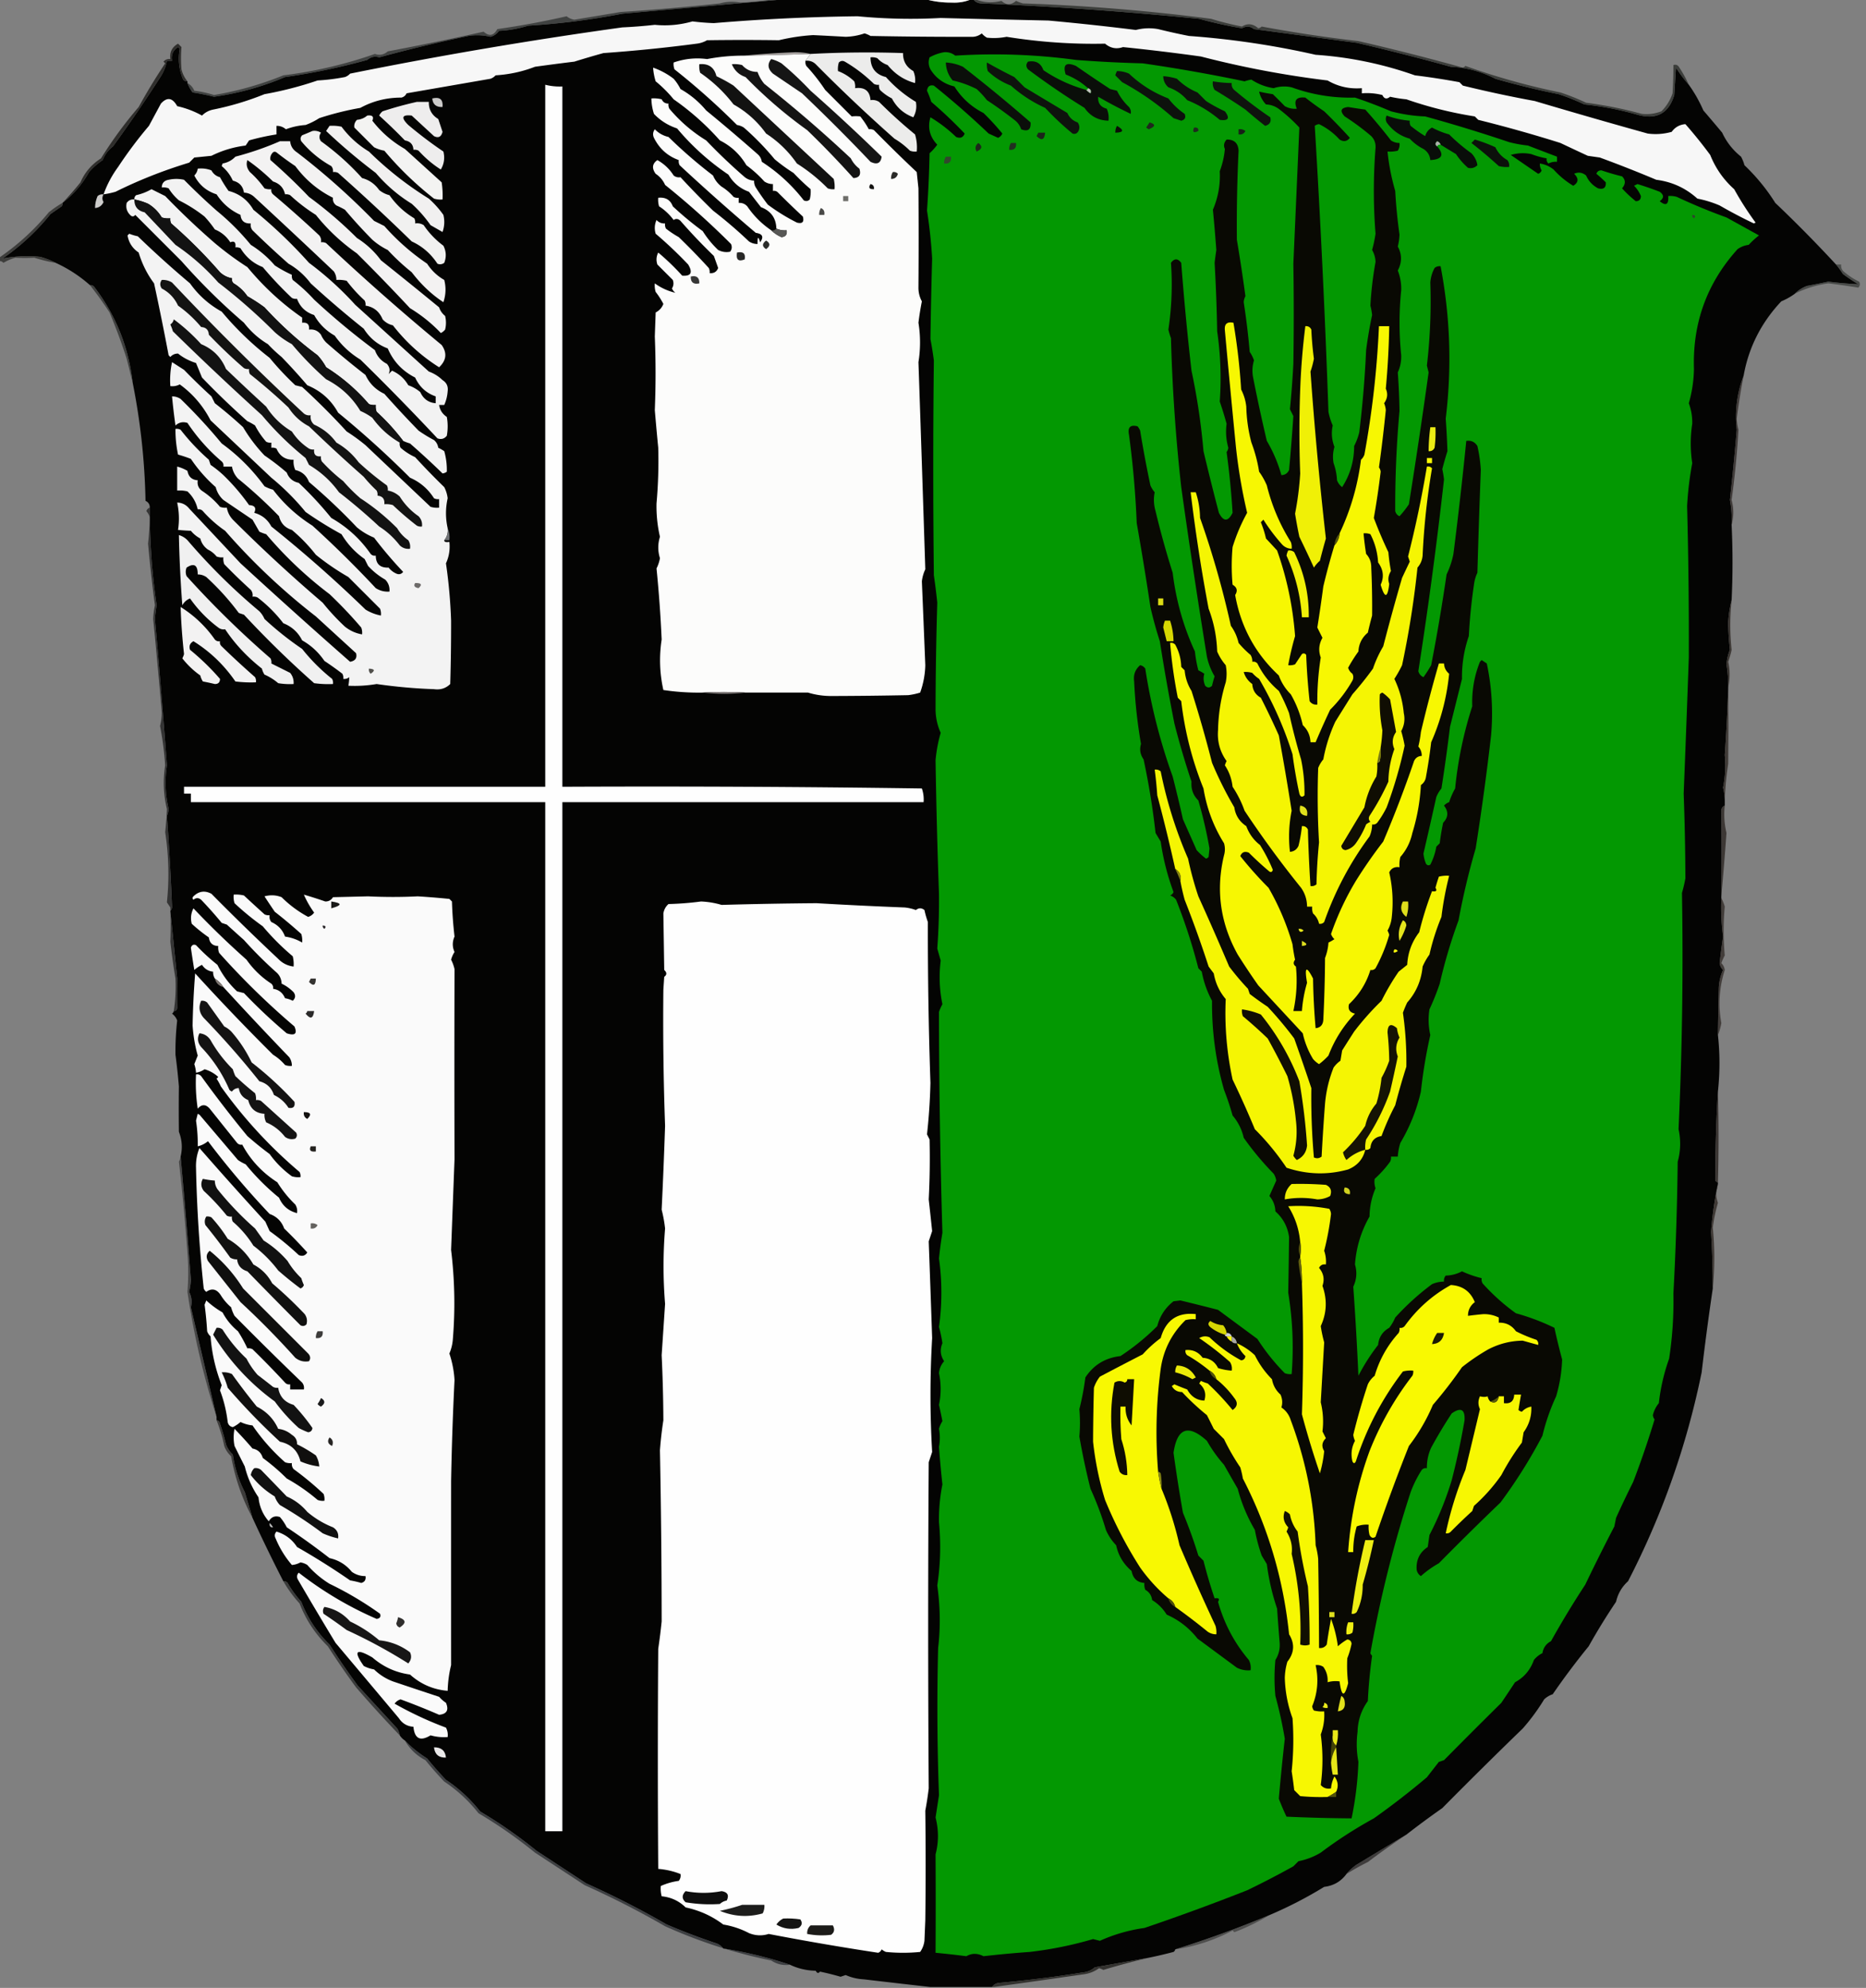 <svg xmlns="http://www.w3.org/2000/svg" width="1090" height="1161" style="shape-rendering:geometricPrecision;text-rendering:geometricPrecision;image-rendering:optimizeQuality;fill-rule:evenodd;clip-rule:evenodd"><rect width="100%" height="100%" fill="#808080" stroke="none"/><path style="opacity:1" fill="#040403" d="M459.5-.5h81c4.932 1.388 10.099 2.055 15.5 2 4.133.214 7.966-.452 11.5-2h1c1.089 1.617 2.756 2.45 5 2.5 42.078 1.748 84.412 4.748 127 9a248.317 248.317 0 0 0 25 5.5c2.52-1.4 4.854-1.233 7 .5 19.972 2.665 39.972 5.331 60 8a1379.742 1379.742 0 0 1 55 14c9.247.445 17.913 2.778 26 7a461.123 461.123 0 0 0 37 9c5.1 1.688 10.1 3.688 15 6a179.077 179.077 0 0 1 31 6c11.074 3.107 18.241-.726 21.5-11.5l1-16a79.846 79.846 0 0 0 7.5 10c3.312 4.613 6.146 9.613 8.5 15 3.724 4.343 7.39 8.676 11 13 2.52 5.465 6.19 10.131 11 14a23.024 23.024 0 0 1 2 5c6.97 6.638 12.97 13.971 18 22a787.794 787.794 0 0 1 35.5 36 55.726 55.726 0 0 1 4 5.5c2.9 2.184 5.9 4.184 9 6a226.95 226.95 0 0 1-17.5-1.5c-4.15.886-8.32 1.72-12.5 2.5-2.74 1.026-5.07 2.526-7 4.5-2.39 1.763-5.05 3.263-8 4.5-11.75 12.497-19.08 26.997-22 43.5-3.88 10.143-5.22 20.643-4 31.5a1472.857 1472.857 0 0 1-4 41 60.18 60.18 0 0 1 1 14.5c.7 14.756.7 29.423 0 44-1.06 4.131-1.73 8.464-2 13 .06 5.245.4 10.579 1 16a31.381 31.381 0 0 0-2 8.5c.76 4.47 1.1 8.97 1 13.5v1c-.42 12.847-1.09 25.681-2 38.5.61 6.315.27 12.648-1 19a31.679 31.679 0 0 1 1 8.5v2c-1.45.634-2.11 1.801-2 3.5.2 16.625.2 33.125 0 49.5v1c-.31 7.587.02 15.087 1 22.5a499.99 499.99 0 0 0-2 15.5 6.89 6.89 0 0 0 2 4 28.387 28.387 0 0 0-2.5 11c-.21 9.088-.37 18.088-.5 27 1.2 10.824 1.2 21.824 0 33a816.04 816.04 0 0 0-1.5 52c.38.556.88.889 1.5 1v1c-1.91 8.959-3.24 18.293-4 28a526.77 526.77 0 0 1 1 33 1610.857 1610.857 0 0 0-6.5 49c-8.742 42.78-23.075 83.447-43 122-3.595 3.262-5.928 7.262-7 12a372.203 372.203 0 0 0-16 26 427.485 427.485 0 0 0-21 28 13.24 13.24 0 0 0-5 3 119.654 119.654 0 0 1-12.5 17 3097.45 3097.45 0 0 0-47 46.5 522.603 522.603 0 0 0-21 15.5c-9.62 5.81-19.287 11.65-29 17.5-2.337 1.63-4.337 3.47-6 5.5-3.206 4.36-7.54 6.86-13 7.5a241.71 241.71 0 0 1-32 16.5 632.81 632.81 0 0 1-55 20c-.111.62-.444 1.12-1 1.5a245.945 245.945 0 0 1-15 3.5c-10.338 1.84-20.671 3.67-31 5.5-1.99 1.75-4.323 2.75-7 3a690.959 690.959 0 0 1-48 6c-2.244.05-3.911.88-5 2.5h-36a9616.928 9616.928 0 0 1-39-4.5c-3.67-.19-7.17-1.02-10.5-2.5-1 .33-2 .67-3 1-3.695-1.08-7.695-2.08-12-3-.914 1.15-1.747.99-2.5-.5-5.369-.12-10.369-1.28-15-3.5-12.501-4.19-25.501-7.36-39-9.5a8.977 8.977 0 0 0-4-3 382.292 382.292 0 0 1-29-11 515.765 515.765 0 0 0-47-24c-9.667-6.33-19.333-12.67-29-19-10.518-8.54-21.518-16.21-33-23a86.007 86.007 0 0 0-20-18.5 202.222 202.222 0 0 1-11-12.5c-4.855-3.04-9.188-6.54-13-10.5a10.118 10.118 0 0 1-3-3 10.117 10.117 0 0 0-1.5-4c-7.667-8.33-15.333-16.667-23-25a452.713 452.713 0 0 1-16.5-24c-7.339-7.162-12.839-15.496-16.5-25a64.783 64.783 0 0 1-8-11c-.671-.752-1.504-1.086-2.5-1a951.672 951.672 0 0 1-18-37c-1.495-4.993-2.995-9.993-4.5-15-3.557-6.881-5.891-14.214-7-22a14.587 14.587 0 0 1-4-6 131.28 131.28 0 0 0-3.5-12c-.247-1.213-.914-1.88-2-2v-2c-4.987-21.256-9.987-42.589-15-64 .791-3.024.458-6.024-1-9 .53-2.302.864-4.635 1-7a4336.245 4336.245 0 0 0-6-72c1.181-4.931.848-9.764-1-14.5-.108-8.808-.108-17.642 0-26.5a382.916 382.916 0 0 0-2-18.5c-.074-6.72.259-13.387 1-20-.601-1.605-1.601-2.938-3-4 .556-.383.889-.883 1-1.5.997.03 1.664-.47 2-1.5a646.105 646.105 0 0 1 0-17.5c-1.317-13.214-2.65-26.381-4-39.5a3.943 3.943 0 0 0 1-2c-.72-17.859-1.72-35.693-3-53.5.546-1.272.88-2.606 1-4-1.969-8.45-2.302-16.95-1-25.5a5830.78 5830.78 0 0 0-7-85.5c.202-2.684.535-5.35 1-8-2.748-18.759-4.081-37.759-4-57 .04-1.859-.794-3.192-2.5-4a389.277 389.277 0 0 0-7.5-69c-2.382-20.831-9.882-39.498-22.5-56-.67-.752-1.504-1.086-2.5-1-6.062-5.358-12.729-9.691-20-13-2.782-1.433-5.782-2.6-9-3.5-7.474-.74-14.807-.406-22 1a131.313 131.313 0 0 0 28-26l6.5-4.5a2.427 2.427 0 0 0 .5-2c6.365-4.872 11.532-10.872 15.5-18a39.788 39.788 0 0 1 8-7c1.23-3.232 3.23-5.899 6-8a838.141 838.141 0 0 0 28-41 25.936 25.936 0 0 0 3.5-9h3c-.61-3.461.556-6.128 3.5-8l1 1c-1.137 6.149-.47 12.149 2 18 .671.752 1.504 1.086 2.5 1v1a24.259 24.259 0 0 0 3 5.5c4.215.628 8.382 1.462 12.5 2.5 14.416-2.032 28.25-5.865 41.5-11.5a383.2 383.2 0 0 0 48-10c2.243-1.836 4.576-2.336 7-1.5a888.045 888.045 0 0 1 52-12.5 32.52 32.52 0 0 1 13 .5c2.056-.548 3.723-1.714 5-3.5a67.528 67.528 0 0 0 17-3 424.495 424.495 0 0 0 55-7c32.146-2.889 64.146-5.722 96-8.5z"/><path style="opacity:1" fill="#fcfcfc" d="M540.5-.5h27c-3.534 1.548-7.367 2.214-11.5 2-5.401.055-10.568-.612-15.5-2z"/><path style="opacity:.808" fill="#2c2e2b" d="M568.5-.5h1c4.944 2.045 10.111 2.378 15.5 1 2.771 2.591 5.604 2.591 8.5 0a28.865 28.865 0 0 0 4 1.5 1146.62 1146.62 0 0 1 110 9 174.503 174.503 0 0 0 18 4.5c3.207-2.025 6.374-1.692 9.5 1a3.942 3.942 0 0 0 2-1 823.353 823.353 0 0 0 56.5 8.5 1361.844 1361.844 0 0 1 61 15.5 3.646 3.646 0 0 0 1.5-1A401.522 401.522 0 0 0 911.5 54c5.1 1.688 10.1 3.688 15 6a234.104 234.104 0 0 1 32.5 6.5c3.78.46 7.613-.04 11.5-1.5a26.597 26.597 0 0 0 6.5-10.5c.356-5.642.522-11.142.5-16.5 1.496-.507 2.663-.007 3.5 1.5a73.639 73.639 0 0 1 5.5 10 79.846 79.846 0 0 1-7.5-10l-1 16c-3.259 10.774-10.426 14.607-21.5 11.5a179.077 179.077 0 0 0-31-6c-4.9-2.312-9.9-4.312-15-6a461.123 461.123 0 0 1-37-9c-8.087-4.222-16.753-6.555-26-7a1379.742 1379.742 0 0 0-55-14c-20.028-2.669-40.028-5.335-60-8-2.146-1.733-4.48-1.9-7-.5a248.317 248.317 0 0 1-25-5.5c-42.588-4.252-84.922-7.252-127-9-2.244-.05-3.911-.883-5-2.5z"/><path style="opacity:1" fill="#f7f7f7" d="M60.5 113.5c2.001-5.664 4.835-10.997 8.5-16a248.587 248.587 0 0 1 18-24l7-13c3.61-3.956 6.776-3.456 9.5 1.5a53.776 53.776 0 0 1 14.5 5.5c1.807-1.82 3.973-2.987 6.5-3.5a167.783 167.783 0 0 0 30-9 211.567 211.567 0 0 0 31-8 119.646 119.646 0 0 0 16-2 7.292 7.292 0 0 0 3-2 2637.485 2637.485 0 0 1 159-27 291.1 291.1 0 0 0 19-1.5c7.405.734 14.738.067 22-2 4.183.521 8.35.855 12.5 1a1165.578 1165.578 0 0 1 84-4 323.525 323.525 0 0 0 48.5 1c20.999.545 41.999 1.045 63 1.5a1571.276 1571.276 0 0 1 51 5.5c4.277-1.105 8.61-1.272 13-.5a386.647 386.647 0 0 0 18 4c25.073 1.826 49.739 5.493 74 11a217.88 217.88 0 0 1 58 12 434.669 434.669 0 0 1 26 4l2 2a725.629 725.629 0 0 0 42 9 3933.274 3933.274 0 0 0 66 19c4.723.624 9.39.29 14-1 1.966-2.714 4.633-4.214 8-4.5a266.5 266.5 0 0 1 14.5 18c3.12 7.777 7.78 14.444 14 20a182.06 182.06 0 0 0 12.5 19.5c-.33.167-.67.333-1 .5-6.81-3.24-13.48-6.74-20-10.5a62.945 62.945 0 0 0-13-4c-6.822-6.166-14.822-9.833-24-11a753.698 753.698 0 0 0-33-13l-7-1a1715.303 1715.303 0 0 1-16-7.5 807.362 807.362 0 0 0-48-13.5l-2-2a230.407 230.407 0 0 1-40-10 74.45 74.45 0 0 1-9.5-1.5c-1.962 1.598-3.462 1.264-4.5-1a36.872 36.872 0 0 0-12-1v-3c-7.209.571-13.875-.929-20-4.5a566.577 566.577 0 0 1-74-14 1263.6 1263.6 0 0 0-45.5-5.5c-3.849 1.332-7.349.665-10.5-2-19.123.408-38.289-.925-57.5-4-3.827.739-7.66.906-11.5.5a10.76 10.76 0 0 1-3-2.5c-1.864 1.493-4.03 2.16-6.5 2-19.451.05-38.951-.116-58.5-.5a16.23 16.23 0 0 0-3.5-1.5 36.95 36.95 0 0 1-11 2c-6.44-.37-12.773-.704-19-1a115.33 115.33 0 0 0-20 3 1427.954 1427.954 0 0 0-42 0 15.324 15.324 0 0 1-6 2 897.062 897.062 0 0 1-54.5 5.5 524.014 524.014 0 0 0-17 5c-7.676.934-15.343 1.934-23 3-7.266 2.822-14.933 4.49-23 5a7.292 7.292 0 0 1-3 2l-49 8.5c-.59 1.299-1.59 2.132-3 2.5-8.628-.014-16.628 1.986-24 6a174.174 174.174 0 0 0-24 6 41.363 41.363 0 0 1-8 4 40.862 40.862 0 0 0-11.5 2.5c-1.567-1.356-3.4-2.023-5.5-2v5a137.032 137.032 0 0 0-16 3.5l-2 3c-7.07.88-13.737 2.88-20 6l-10 1-3 3c-15.005 4.545-29.338 10.212-43 17a52.55 52.55 0 0 1-7 1.5z"/><path style="opacity:1" fill="#ececeb" d="m470.5 35.5 3-4a623.06 623.06 0 0 1 54-.5c-.08 4.69 1.92 8.19 6 10.5a13.115 13.115 0 0 1 1 7c-6.322-1.682-11.655-5.182-16-10.5a14.585 14.585 0 0 1-6-4 8.435 8.435 0 0 0-4-.5c.016 6.21 3.016 10.043 9 11.5A75.515 75.515 0 0 0 535 59.5c.602 3.162.102 6.162-1.5 9-5.605-2.109-9.771-5.775-12.5-11a28.69 28.69 0 0 1-7-5 4.934 4.934 0 0 1-.5-3 4.932 4.932 0 0 1-3-.5c-5.175-5.075-10.842-9.408-17-13-1.284-.684-2.451-.517-3.5.5a12.93 12.93 0 0 0-.5 5c3.504 1.312 6.67 3.312 9.5 6a8.43 8.43 0 0 1 .5 4c5.592-.728 8.592 1.605 9 7 1.788-.285 3.455.048 5 1a283.912 283.912 0 0 0 21 19 25.878 25.878 0 0 1 1 10 8.435 8.435 0 0 1-4-.5 45.583 45.583 0 0 0-9-7 941.596 941.596 0 0 1-46-43.5c-1.673-1.586-3.673-2.253-6-2z"/><path style="opacity:1" fill="#a7a2a0" d="M473.5 31.5c-12.995.485-25.995.818-39 1a517.176 517.176 0 0 1 30-2c3.186.002 6.186.335 9 1z"/><path style="opacity:1" fill="#fcfcfb" d="m473.5 31.5-3 4a4.934 4.934 0 0 0 .5 3 110.872 110.872 0 0 1 11 14L497.5 68a21.405 21.405 0 0 1 5 0c1.967 2.436 3.634 4.936 5 7.5a4.932 4.932 0 0 1 3 .5 864.942 864.942 0 0 0 25 24.5l1 9.5c.145 19.14.145 38.307 0 57.5-.084 3.072.583 5.906 2 8.5a162.356 162.356 0 0 0-2 12.5 72.374 72.374 0 0 1 0 23c1.382 40.312 2.716 80.646 4 121a22.508 22.508 0 0 0-2 7c.684 16.331 1.351 32.665 2 49a50.653 50.653 0 0 1-3 16 38.852 38.852 0 0 1-7 1.5 2687 2687 0 0 1-44.5.5c-4.859.038-9.526-.628-14-2-12.42-.009-24.587-.009-36.5 0-8.515-.469-16.848-.469-25 0a137.87 137.87 0 0 1-23-1.5c-2.185-9.727-2.518-19.561-1-29.5a743.579 743.579 0 0 0-3-41.5 22.2 22.2 0 0 0 2-6c-1.293-4.172-1.293-8.339 0-12.5a78.811 78.811 0 0 1-2-19.5 279.886 279.886 0 0 0 1-32.5 1585.82 1585.82 0 0 1-2-22 524.313 524.313 0 0 0 0-43l.5-14c2.178-1.147 3.678-2.813 4.5-5a45.223 45.223 0 0 0-4.5-7 12.93 12.93 0 0 1-.5-5c3.596 2.63 7.596 4.463 12 5.5a7.248 7.248 0 0 1-2-2.5c.985-1.598 1.151-3.265.5-5l-9-9c-.814-2.402-.647-4.735.5-7a141.553 141.553 0 0 1 14 13.5c5.145.398 6.312-1.769 3.5-6.5a243.5 243.5 0 0 0-19-18c-.818-2.727-.652-5.394.5-8 1.35 1.45 3.016 2.117 5 2a4.934 4.934 0 0 0 .5 3 56.863 56.863 0 0 0 7.5 5 389.069 389.069 0 0 1 17.5 18c.483.948.649 1.948.5 3 2.471.267 4.138-.733 5-3-.83-2.328-1.663-4.662-2.5-7a330.386 330.386 0 0 1-19.5-20.5c-1.354-1.294-2.688-1.46-4-.5a32.337 32.337 0 0 0-8.5-8 12.93 12.93 0 0 1-.5-5c4.268-.44 7.101 1.226 8.5 5a189.104 189.104 0 0 0 17.5 14.5 56.089 56.089 0 0 0 9 11c2.254 1.15 4.587 1.484 7 1 1.054-1.388 1.22-2.888.5-4.5a471.687 471.687 0 0 0-38.5-34.5c-1.184-2.685-3.017-4.852-5.5-6.5-2.346-3.224-2.013-5.89 1-8 3.943 2.214 7.109 5.214 9.5 9 1.189.929 2.522 1.262 4 1a507.794 507.794 0 0 0 19 19.5 268.433 268.433 0 0 1 21 18c1.525 1.009 3.192 1.509 5 1.5-.043-4.393.457-4.726 1.5-1 2.293-3.105 1.46-4.938-2.5-5.5A1286.804 1286.804 0 0 1 397 96.5a4.934 4.934 0 0 1-.5-3c-6.502-2.328-11.335-6.661-14.5-13-.798-1.759-.631-3.425.5-5 2.213 2.274 4.879 3.774 8 4.5a280.706 280.706 0 0 0 26 22.5c1.084 2.588 2.751 4.755 5 6.5a29.964 29.964 0 0 1 7 6 4.934 4.934 0 0 0 3 .5v3c1.984-.117 3.65.55 5 2 3.754 5.551 8.42 10.217 14 14 1.711 1.702 3.711 3.035 6 4 2.415-.219 3.415-1.552 3-4-2.121.175-4.121-.159-6-1-.158-6.131-3.158-10.298-9-12.5l-7-9c-5.195-1.858-9.195-5.192-12-10-11.322-7.64-21.322-16.64-30-27-5.274-1.74-9.774-4.574-13.5-8.5a30.463 30.463 0 0 1-1.5-9 18.437 18.437 0 0 1 6 .5c.808 1.706 2.141 2.54 4 2.5a4.934 4.934 0 0 0 .5 3c6.239 7.395 13.406 13.562 21.5 18.5a329.673 329.673 0 0 0 22 21c1.717 1.559 3.717 2.392 6 2.5a6.846 6.846 0 0 0 1 4 134.972 134.972 0 0 0 7 10 113.23 113.23 0 0 0 17 10.5c3.167.833 4.333-.333 3.5-3.5a534.381 534.381 0 0 1-14.5-14c-.825-.886-1.825-1.219-3-1v-4c-1.808.009-3.475-.491-5-1.5a70.582 70.582 0 0 0-10.5-9.5c-3.76-6.37-8.927-11.204-15.5-14.5a153.67 153.67 0 0 0-27-24A74.357 74.357 0 0 0 383 47.5a34.026 34.026 0 0 1-1.5-8 42.812 42.812 0 0 1 12 6.5 28.834 28.834 0 0 1 4 6c5.73 3.225 10.73 7.391 15 12.5a1057.798 1057.798 0 0 1 30 25.5c1.393 1.171 2.227 2.671 2.5 4.5 9.428 6.093 17.594 13.593 24.5 22.5 1.284.684 2.451.517 3.5-.5.495-1.973.662-3.973.5-6-3.349-2.841-6.683-6.008-10-9.5a102.223 102.223 0 0 1-11-8 157.412 157.412 0 0 0-18-18.5 10.255 10.255 0 0 0-4-1.5A418.835 418.835 0 0 0 394 40.5a8.43 8.43 0 0 1-.5-4c6.362-2.22 12.862-2.886 19.5-2a112.214 112.214 0 0 1 21.5-2c13.005-.182 26.005-.515 39-1z"/><path style="opacity:1" fill="#039802" d="M551.5 30.5c2.436-.183 4.603.484 6.5 2a354.145 354.145 0 0 1 70.5 2.5c12.982 1 25.982 1.666 39 2A947.631 947.631 0 0 1 727 47.5a21.687 21.687 0 0 1 4-1 32.043 32.043 0 0 0 13 5c3.409-1.122 6.909-1.289 10.5-.5 12.018 4.35 24.351 6.35 37 6a272.555 272.555 0 0 1 21 8c6.756 1.782 13.423 2.782 20 3a902.758 902.758 0 0 1 49 15 73.682 73.682 0 0 0 11 2c5.744 2.215 11.41 4.382 17 6.5v3a9.107 9.107 0 0 0-5 1c-.886-.825-1.219-1.825-1-3a48.418 48.418 0 0 1-9-2.5 24.558 24.558 0 0 0-12 .5l16 11c1-.333 1.667-1 2-2a6.845 6.845 0 0 1-1-4c2.962.455 5.629 1.621 8 3.5a50.018 50.018 0 0 0 11.5 9.5c3.136-1.929 3.303-4.263.5-7 2.47-1.139 4.803-.806 7 1 1.472 3.305 3.805 5.805 7 7.5 3.217.824 4.717-.343 4.5-3.5a71.1 71.1 0 0 0-5.5-5c.5-1.381 1.5-2.047 3-2a131.28 131.28 0 0 0 12 3.5c2.163 2.144 2.163 4.477 0 7a67.926 67.926 0 0 0 8 7.5c2 0 3-1 3-3a17.774 17.774 0 0 0-4-6l2-1a195.297 195.297 0 0 1 13 4.5c2.564 1.851 2.564 3.684 0 5.5 3.62 2.995 5.287 1.995 5-3a12.93 12.93 0 0 1 5 .5 346.364 346.364 0 0 0 29 12c6.37 3.516 12.7 7.016 19 10.5a46.53 46.53 0 0 0-6 5.5c-2.39.303-4.56 1.137-6.5 2.5-17.868 19.759-26.368 43.093-25.5 70a77.204 77.204 0 0 1-3 20 32.547 32.547 0 0 1 2 12 75.923 75.923 0 0 0 0 23 193.823 193.823 0 0 0-3 25 2974.232 2974.232 0 0 1 1 88.5c-.939 26.611-1.939 53.111-3 79.5.612 16.596.945 33.096 1 49.5a83.698 83.698 0 0 1-2 8.5c.789 46.005.122 92.005-2 138 1.398 6.38 1.231 12.713-.5 19a1794.26 1794.26 0 0 1-2.5 77 221.447 221.447 0 0 1-2.5 38 113.682 113.682 0 0 0-6 26 17.354 17.354 0 0 0-3.5 7 4.933 4.933 0 0 0 1 2.5 542.18 542.18 0 0 1-12.5 36.5 565.425 565.425 0 0 0-10 21l-1 5a1142.22 1142.22 0 0 0-17 34 540.539 540.539 0 0 0-20 33c-2.828 1.496-4.494 3.829-5 7a14.506 14.506 0 0 0-5 4c-2.047 5.794-5.713 10.128-11 13a2525.073 2525.073 0 0 1-8 12 3738.765 3738.765 0 0 0-33.5 33.5c-1 .33-2 .67-3 1l-7 9a457.537 457.537 0 0 1-31 24 256.514 256.514 0 0 0-31 20 39.614 39.614 0 0 1-13 5l-3 3a516.613 516.613 0 0 1-27 14 1309.926 1309.926 0 0 1-60 22c-9.085 1.27-17.752 3.77-26 7.5-1.333-.33-2.667-.67-4-1a220.477 220.477 0 0 1-37 7.5c-9.044.65-18.044 1.48-27 2.5-3.54-1.81-6.873-1.81-10 0a566.43 566.43 0 0 0-18-2c.105-19.02.105-38.18 0-57.5 1.855-7.06 1.855-14.22 0-21.5l2-13a1384.629 1384.629 0 0 1-.5-86c1.414-11.92 1.247-24.087-.5-36.5 1.845-12.172 2.179-24.505 1-37a103.078 103.078 0 0 1 2-22 570.62 570.62 0 0 1-2-22c.649-3.568.649-7.068 0-10.5a16.252 16.252 0 0 1 2-4.5 324.314 324.314 0 0 0-2-9.5c1.27-6.143 1.27-12.309 0-18.5.222-2.667 1.222-5.001 3-7-2.207-3.327-2.541-6.827-1-10.5a80.116 80.116 0 0 0-2-9.5 145.305 145.305 0 0 0 0-40 231.227 231.227 0 0 1 2-15 4439.134 4439.134 0 0 1-2-129 27.07 27.07 0 0 1 2-4.5 77.287 77.287 0 0 1-1-25.5l-2-7a378.081 378.081 0 0 0 1-32 3780.536 3780.536 0 0 1-2-78 84.696 84.696 0 0 1 3-16c-1.851-4.088-2.851-8.421-3-13 .031-21.001.364-42.001 1-63a355.995 355.995 0 0 0-2-16 5446.321 5446.321 0 0 1 0-125.5 214.17 214.17 0 0 0-2-12.5c.214-15.657.548-31.323 1-47a289.944 289.944 0 0 0-3-28 670.103 670.103 0 0 0 1.5-33.5 31.867 31.867 0 0 0 4.5-5c-4.414-4.573-5.747-9.906-4-16a83.436 83.436 0 0 1 15 11.5c2.425.986 4.091.32 5-2A256.602 256.602 0 0 0 544 59.5a54.25 54.25 0 0 0-2.5-6.5c.321-2.544 1.655-3.544 4-3a501.33 501.33 0 0 1 32 28c1.851.837 3.684 1.67 5.5 2.5 1.158-.498 1.991-1.332 2.5-2.5a143.399 143.399 0 0 0-11-12c-7.092-3.591-12.758-8.758-17-15.5-6.117-1.47-10.784-4.804-14-10-1.147-2.265-1.314-4.598-.5-7 2.714-1.496 5.547-2.497 8.5-3z"/><path style="opacity:.765" fill="#2d302e" d="M452.5-.5h7a36504.194 36504.194 0 0 0-96 8.5 424.495 424.495 0 0 1-55 7 67.528 67.528 0 0 1-17 3c-1.277 1.786-2.944 2.952-5 3.5a32.52 32.52 0 0 0-13-.5 888.045 888.045 0 0 0-52 12.5c-2.424-.836-4.757-.336-7 1.5a383.2 383.2 0 0 1-48 10c-13.25 5.635-27.084 9.468-41.5 11.5a128.662 128.662 0 0 0-12.5-2.5 24.259 24.259 0 0 1-3-5.5c1.839 1.008 3.172 2.508 4 4.5a60.186 60.186 0 0 1 11.5 2.5c13.984-2.36 27.484-6.194 40.5-11.5 18.344-2.267 36.178-6.433 53.5-12.5 2.715.993 5.215.493 7.5-1.5a1686.535 1686.535 0 0 0 56-11.5c3.234 2.895 5.9 2.395 8-1.5A493.987 493.987 0 0 0 331 9.5a9.208 9.208 0 0 0 4.5 2 5156.029 5156.029 0 0 0 27-4.5 1435.529 1435.529 0 0 0 58-5c3.804-1.103 7.804-1.27 12-.5a184.626 184.626 0 0 0 20-2z"/><path style="opacity:1" fill="#151515" d="M450.5 34.5a23.413 23.413 0 0 1 6 2.5 191.138 191.138 0 0 1 17 16A1121.016 1121.016 0 0 1 515 91.5c-.533 3.872-2.7 4.872-6.5 3a1131.148 1131.148 0 0 0-40-40l-17-11.5c-3.025-2.741-3.358-5.575-1-8.5z"/><path style="opacity:1" fill="#0b0f0a" d="M552.5 36.5a27.626 27.626 0 0 1 10 2.5A897.522 897.522 0 0 1 602 71.5c.294 4.203-1.539 5.536-5.5 4-.745-2.247-2.078-4.08-4-5.5a246.826 246.826 0 0 0-16-11.5 55.098 55.098 0 0 0-6-6.5c-4.717-2.345-9.384-4.011-14-5-2.553-3.047-3.886-6.547-4-10.5z"/><path style="opacity:1" fill="#0e130d" d="M576.5 36.5a313.92 313.92 0 0 0 16 8.5l6 6a8472.304 8472.304 0 0 0 25 15c1.198 2.698 3.198 4.531 6 5.5 1.131 1.575 1.298 3.241.5 5-.837 1.507-2.004 2.007-3.5 1.5a169.454 169.454 0 0 1-16-15 79.027 79.027 0 0 1-20-13c-5.09-1.958-9.59-4.792-13.5-8.5a12.93 12.93 0 0 1-.5-5z"/><path style="opacity:1" fill="#0a0e09" d="M634.5 52.5c.672.767 1.505 1.434 2.5 2 .585-1.498.085-2.498-1.5-3-3.785-3.43-8.118-6.096-13-8-1.768-5.75.232-7.417 6-5a891.74 891.74 0 0 0 20 13.5l4 1c1.725 3.567 4.059 6.733 7 9.5.929 1.189 1.262 2.522 1 4a256.985 256.985 0 0 1-19-10c-.314 3.694 1.352 6.027 5 7a13.115 13.115 0 0 1 1 7c-5.975-.15-10.642-2.65-14-7.5a440.382 440.382 0 0 1-33-22.5c-1.247-1.542-1.247-3.042 0-4.5 4.508-.813 7.508.854 9 5 7.672 5.175 16.005 9.009 25 11.5z"/><path style="opacity:1" fill="#141313" d="M427.5 37.5a18.437 18.437 0 0 1 6 .5c2.376 2.68 5.376 4.013 9 4a22.147 22.147 0 0 0 4 7A783.39 783.39 0 0 1 497 92.5a16.626 16.626 0 0 0 5 6c1.115 3.521-.051 5.354-3.5 5.5a541.05 541.05 0 0 0-27-28 264.874 264.874 0 0 1-36-31c-3.787-1.287-6.454-3.787-8-7.5z"/><path style="opacity:1" fill="#121211" d="M408.5 37.5c5.395-.502 8.728 1.832 10 7a91.662 91.662 0 0 1 10 5.5 73475.665 73475.665 0 0 0 58.5 54.5c.495 1.973.662 3.973.5 6a8.43 8.43 0 0 1-4-.5 100.366 100.366 0 0 0-18-14.5c-4.855-7.022-10.855-12.855-18-17.5-5.09-7.092-11.424-12.759-19-17-5.487-7.151-11.987-13.318-19.5-18.5a12.93 12.93 0 0 1-.5-5z"/><path style="opacity:1" fill="#0d120d" d="M652.5 41.5c2.427.023 4.76.523 7 1.5 6.687 6.346 14.354 11.18 23 14.5a40.66 40.66 0 0 0 9.5 9c.854 2.107.188 3.44-2 4l-4.5-1.5a156.664 156.664 0 0 0-30-21 273.269 273.269 0 0 1-4-4c.243-.902.577-1.735 1-2.5z"/><path style="opacity:1" fill="#0d110c" d="M679.5 44.5c2.716.178 5.383.678 8 1.5a36.637 36.637 0 0 0 12 8l5 5a87.45 87.45 0 0 0 11 6c3.089 4.058 2.089 5.725-3 5-5.745-4.87-12.078-8.703-19-11.5-3.003-3.508-6.669-6.008-11-7.5-1.951-1.734-2.951-3.9-3-6.5z"/><path style="opacity:1" fill="#0f130e" d="M708.5 47.5c3.635.614 7.302.948 11 1-.203 1.89.463 3.39 2 4.5A244.28 244.28 0 0 0 742 68.5c.723 2.625-.277 4.292-3 5a270.61 270.61 0 0 1-11.5-9.5 342.33 342.33 0 0 0-18-11.5c-.952-1.545-1.285-3.212-1-5z"/><path style="opacity:1" fill="#fefefe" d="M318.5 49.5a34.17 34.17 0 0 0 10 1v409c70.003-.333 140.003 0 210 1a19.372 19.372 0 0 1 1 8h-211v601h-10v-601h-207v-5h-4v-4h211v-410z"/><path style="opacity:1" fill="#c2c1bf" d="M635.5 51.5c1.585.502 2.085 1.502 1.5 3-.995-.566-1.828-1.233-2.5-2 .667 0 1-.333 1-1z"/><path style="opacity:1" fill="#090903" d="M735.5 53.5a99.987 99.987 0 0 0 8 1.5 336.94 336.94 0 0 1 7 7c2.177 1.202 4.511 1.702 7 1.5-1.956-4.882-.29-7.048 5-6.5a168.213 168.213 0 0 0 11 8 330.239 330.239 0 0 1 15 15.5c-1.622 2.123-3.622 2.456-6 1a39.604 39.604 0 0 0-12-9 4.94 4.94 0 0 0-2.5 1 6544.547 6544.547 0 0 1 8 167 37.143 37.143 0 0 0 2.5 8c-.921 4.196-.588 8.362 1 12.5a20.147 20.147 0 0 0-.5 9.5 34.78 34.78 0 0 1 2 10 8.905 8.905 0 0 0 3 4c4.66-7.228 6.993-15.228 7-24a36.3 36.3 0 0 0 3-8 630.623 630.623 0 0 0 4-48 267.086 267.086 0 0 1 3.5-20.5 36.861 36.861 0 0 0-1-5.5c.466-8.6 1.466-17.1 3-25.5a14.79 14.79 0 0 0-2-7 80.116 80.116 0 0 0 2-9.5 316.63 316.63 0 0 1 0-50c.205-2.728-.628-5.062-2.5-7A141.302 141.302 0 0 0 785.5 68c-2.993-3.189-2.326-5.022 2-5.5 3.326.547 6.66 1.047 10 1.5a321.362 321.362 0 0 1 15 18c1.525 1.009 3.192 1.509 5 1.5.214 1.644-.12 3.144-1 4.5a18.437 18.437 0 0 1-6 .5c.777 7.648 2.277 15.314 4.5 23a305.502 305.502 0 0 0 2.5 25.5 34.45 34.45 0 0 1-1 7c2.498 4.586 2.498 9.252 0 14a28.956 28.956 0 0 1 2 11.5 184.627 184.627 0 0 0 0 38c.1 3.559-.566 6.892-2 10 .558 7.531.891 15.031 1 22.5a625.982 625.982 0 0 0-2.5 58.5c.368 1.41 1.201 2.41 2.5 3a57.688 57.688 0 0 0 5.5-7 3892.103 3892.103 0 0 0 11.5-77l-1-4a322.05 322.05 0 0 0 2-48.5 20.9 20.9 0 0 1 2.5-8.5c1.011-.837 2.178-1.17 3.5-1 5.633 29.379 6.633 59.046 3 89 .464 6.336.797 12.67 1 19a190.423 190.423 0 0 0-3 10.5c.426 1.984.76 3.984 1 6a2618.9 2618.9 0 0 1-15 112c.454 1.622 1.454 2.788 3 3.5a82.22 82.22 0 0 0 4.5-7 1140.972 1140.972 0 0 0 9-53 49.703 49.703 0 0 0 4-12 2440.14 2440.14 0 0 0 7.5-66c2.825-.419 4.991.581 6.5 3a83.717 83.717 0 0 1 2 14 6052.395 6052.395 0 0 0-2 60 22.508 22.508 0 0 0-2 7 310.778 310.778 0 0 0-3 30 72.757 72.757 0 0 0-4 25l-7 28a1019.58 1019.58 0 0 1-5 36 18.924 18.924 0 0 0-3 5 2939.503 2939.503 0 0 1-7.5 33 20.2 20.2 0 0 0 1.5 6c.718.951 1.551 1.117 2.5.5a35.894 35.894 0 0 0 3.5-10.5l2-2a130.883 130.883 0 0 1 2-12c3.044-3.158 3.211-6.492.5-10a7.293 7.293 0 0 1 3-2 42.597 42.597 0 0 1 3.5-8 228.717 228.717 0 0 1 10-48c-.326-9.07 1.174-17.736 4.5-26l1-1 3 2c2.926 13.759 3.759 27.759 2.5 42a1590.754 1590.754 0 0 1-9 66 426.063 426.063 0 0 0-10 42 303.342 303.342 0 0 0-11 37 144.625 144.625 0 0 1-6 15 39.924 39.924 0 0 0 .5 15 293.056 293.056 0 0 0-5.5 33 103.513 103.513 0 0 1-12 30 34.033 34.033 0 0 0-1.5 8h-4a4.934 4.934 0 0 1-.5 3 64.799 64.799 0 0 1-9 10c-.292 1.826-.125 3.659.5 5.5-2.251 5.204-3.418 10.704-3.5 16.5-4.953 8.692-7.786 18.025-8.5 28 1.308 4.417.975 8.75-1 13 1.23 17.306 2.23 34.639 3 52a115.222 115.222 0 0 1 11.5-18c.446-4.514 2.613-7.847 6.5-10a26.852 26.852 0 0 0 3.5-6 148.893 148.893 0 0 1 21.5-19.5 17.758 17.758 0 0 1 7-1.5c-.17-1.322.163-2.489 1-3.5 3.421-.101 6.588-.934 9.5-2.5a60.64 60.64 0 0 0 11.5 4 4.934 4.934 0 0 0 .5 3 120.85 120.85 0 0 0 19.5 17.5 130.805 130.805 0 0 1 22.5 8.5 384.036 384.036 0 0 0 4.5 18.5 85.638 85.638 0 0 1-3.5 21.5 121.739 121.739 0 0 0-8 23 293.669 293.669 0 0 1-24.5 39 1805.502 1805.502 0 0 0-36 35.5 58.317 58.317 0 0 0-10.5 7.5c-1.464-.959-2.297-2.292-2.5-4-.297-5.602 1.87-9.935 6.5-13l1-7a188.072 188.072 0 0 0 13-32 441.213 441.213 0 0 0 7.5-35c.339-6.415-2.161-7.749-7.5-4a275.259 275.259 0 0 0-12 20 27.419 27.419 0 0 0-2.5 12c-1.175-.219-2.175.114-3 1a67.03 67.03 0 0 0-6.5 13 691.99 691.99 0 0 0-23.5 94 3.647 3.647 0 0 0 1 1.5 290.76 290.76 0 0 0-2.5 26.5c-3.834 5.315-5.834 11.32-6 18a54.97 54.97 0 0 0 .5 17.5 193.565 193.565 0 0 1-4 33c-12.655-.09-25.322-.43-38-1a148.88 148.88 0 0 1-4.5-10.5c1.001-11.55 2.167-23.22 3.5-35a249.59 249.59 0 0 0-5.5-25c-.667-7-.667-14 0-21 1.923-3.044 2.756-6.377 2.5-10-.547-6.663-1.047-13.33-1.5-20a134.054 134.054 0 0 1-6-26l-3-5a100.252 100.252 0 0 1-4-15 94.814 94.814 0 0 1-10-24 2368.557 2368.557 0 0 1-8-14 82.303 82.303 0 0 1-10-14c-10.88-9.873-17.38-7.54-19.5 7a953.199 953.199 0 0 0 5.5 35 277.586 277.586 0 0 1 9 25l3 3a280.596 280.596 0 0 0 6.5 22c2.442-.381 3.109.286 2 2 3.562 12.738 9.562 24.072 18 34a9.86 9.86 0 0 1 1 6c-2.82.252-5.486-.248-8-1.5l-23-17c-4.854-6.192-10.854-10.859-18-14-2.167-3.5-5-6.333-8.5-8.5-.341-2.687-1.674-4.687-4-6a8.43 8.43 0 0 1-.5-4c-4.195-.297-6.695-2.631-7.5-7-4.763-4.063-7.763-9.063-9-15a29.85 29.85 0 0 1-6-9 182.989 182.989 0 0 0-9-24 411.802 411.802 0 0 1-6.5-30.5c.47-5.394.47-10.727 0-16a159.924 159.924 0 0 0 3.5-18.5c4.79-7.32 11.623-11.487 20.5-12.5a135.369 135.369 0 0 0 21.5-17.5c1.538-5.912 4.705-10.745 9.5-14.5l4-.5a1422.072 1422.072 0 0 1 22 5.5l23 17a121.146 121.146 0 0 0 16 20 8.43 8.43 0 0 0 4 .5 196.952 196.952 0 0 0-2-47.5c.202-10.759.369-21.592.5-32.5-.836-6.007-3.503-11.007-8-15-.116-3.432-1.283-6.432-3.5-9 1.343-3.04 2.676-6.04 4-9a10.258 10.258 0 0 0-1.5-4c-6.491-6.639-12.325-13.639-17.5-21-1.107-4.881-3.274-9.214-6.5-13a164.897 164.897 0 0 0-5-15c-4.847-16.934-7.181-34.268-7-52-2.866-5.264-4.866-10.931-6-17l-2-2a330.821 330.821 0 0 0-13-40 6.978 6.978 0 0 0-3.5-2.5c.928-.388 1.595-1.055 2-2a143.585 143.585 0 0 1-7.5-29.5l-3-5a430.396 430.396 0 0 0-7-43c-1.958-2.815-2.458-5.815-1.5-9a291.044 291.044 0 0 1-4-36.5c-.543-3.869.624-7.035 3.5-9.5 1.261.259 2.261.926 3 2 3.316 21.599 8.649 42.599 16 63a827.018 827.018 0 0 1 6 25 7582.056 7582.056 0 0 1 8 18 38.929 38.929 0 0 0 5.5 5 3.647 3.647 0 0 0 1.5-1l.5-5a263.765 263.765 0 0 0-6.5-28c-3.014-2.947-4.348-6.613-4-11a480.5 480.5 0 0 1-10-34 1193.57 1193.57 0 0 1-8.5-48 228.44 228.44 0 0 1-5.5-20 1933.925 1933.925 0 0 0-8-49c-.7-17.286-2.2-34.453-4.5-51.5-.901-4.433.765-6.1 5-5a9.454 9.454 0 0 1 1.5 2.5 692.166 692.166 0 0 0 6 32 15.645 15.645 0 0 0 2.5 4c-.738 3.629-.571 7.296.5 11a516.94 516.94 0 0 0 10 36c1.949 16.126 6.283 31.459 13 46a73.619 73.619 0 0 0 2 11 26.585 26.585 0 0 1 3.5 2c-.702 2.276-.535 4.609.5 7 1.333 1.333 2.667 1.333 4 0a66.87 66.87 0 0 1 1.5-5.5 38.05 38.05 0 0 1-4.5-11.5 4521.241 4521.241 0 0 1-15-99 1038.077 1038.077 0 0 1-6-87 43.145 43.145 0 0 1-1.5-5 178.536 178.536 0 0 0 1.5-39c2-2.667 4-2.667 6 0a1666.335 1666.335 0 0 0 6 63c3.285 15.389 5.618 31.055 7 47a1623.126 1623.126 0 0 0 9 36c2.707 5.279 5.374 5.279 8 0a480.665 480.665 0 0 0-3.5-35.5 4.933 4.933 0 0 0 1-2.5c-1.293-4.677-1.626-9.344-1-14a211.595 211.595 0 0 0-4-13c1-13.582.5-27.249-1.5-41a1029.71 1029.71 0 0 0-1.5-40c.292-2.505.626-5.005 1-7.5-.58-7.866-1.247-15.699-2-23.5 3.088-7.267 4.422-14.767 4-22.5 1.578-4.13 2.578-8.463 3-13-.895-1.884-.561-3.717 1-5.5 4.427-.073 6.76 2.094 7 6.5a912.421 912.421 0 0 0-1 52 1001.915 1001.915 0 0 1 5 33 7.93 7.93 0 0 0-1 3.5 427.005 427.005 0 0 1 3.5 29 20.023 20.023 0 0 1 2.5 5 20.435 20.435 0 0 0-.5 10 979.988 979.988 0 0 0 8 37 82.67 82.67 0 0 1 8.5 20c2.092-.061 3.592-1.061 4.5-3a1229.703 1229.703 0 0 0 2.5-31.5l-2-4a576.24 576.24 0 0 0 2-26.5c.305-19.485.305-38.985 0-58.5 1.172-26.531 2.339-53.031 3.5-79.5A90.599 90.599 0 0 0 747.5 64c-2.308-1.867-4.975-2.867-8-3-2.04-2.185-3.374-4.685-4-7.5z"/><path style="opacity:1" fill="#cbcac9" d="M252.5 57.5c4.438-1.075 6.438.592 6 5-3.692.176-5.692-1.49-6-5z"/><path style="opacity:1" fill="#eeeded" d="M243.5 59.5h7c-.104 4.396 1.729 7.73 5.5 10l2.5 7.5c-.762 2.967-2.429 3.8-5 2.5-4.307-3.972-8.641-7.972-13-12-5.735-.655-6.402 1.179-2 5.5A243.21 243.21 0 0 0 259 88.5c.929 3.744.429 7.244-1.5 10.5-4.602-2.88-8.936-6.547-13-11a4.932 4.932 0 0 0-3-.5c-.126-3.095-1.793-4.928-5-5.5a308.318 308.318 0 0 0-15-14.5 7.253 7.253 0 0 1 2-2.5 221.415 221.415 0 0 1 20-5.5z"/><path style="opacity:.882" fill="#252421" d="M109.5 47.5c-.996.086-1.829-.248-2.5-1-2.47-5.851-3.137-11.851-2-18l-1-1c-2.944 1.872-4.11 4.539-3.5 8h-3a25.936 25.936 0 0 1-3.5 9 838.141 838.141 0 0 1-28 41c-2.77 2.101-4.77 4.768-6 8a39.788 39.788 0 0 0-8 7c-3.968 7.128-9.135 13.128-15.5 18a193.118 193.118 0 0 0 10.5-12c2.561-5.895 6.561-10.561 12-14a239.224 239.224 0 0 1 22-30A337.35 337.35 0 0 1 96.5 37l-1-1c1.063-1.188 2.397-1.688 4-1.5-.534-3.978.966-6.978 4.5-9l2 2a77.73 77.73 0 0 0 0 13c.653 2.64 1.82 4.973 3.5 7z"/><path style="opacity:1" fill="#f3f3f2" d="M214.5 67.5c3.023-.395 4.023.605 3 3 5.272 6.775 11.605 12.275 19 16.5l21.5 19.5c.498 3.317.665 6.65.5 10a12.93 12.93 0 0 1-5-.5c-10.718-8.387-20.385-17.72-29-28a20.625 20.625 0 0 1-6-2L207 74.5c-.265-1.663.235-3.163 1.5-4.5 2.352-.24 4.352-1.073 6-2.5z"/><path style="opacity:1" fill="#090d09" d="M841.5 84.5c-.311-.978-.978-1.644-2-2-1.276 1.114-1.276 2.114 0 3 4.296 4.932 2.963 7.599-4 8-.244-2.763-1.577-4.93-4-6.5a27.83 27.83 0 0 1-8-6c-5.586-1.58-10.086-4.748-13.5-9.5-.667-1.333-.667-2.667 0-4a51.736 51.736 0 0 0 13.5 3 4.934 4.934 0 0 0 .5 3 75.676 75.676 0 0 0 8.5 6c.632-2.237 1.965-3.903 4-5a47.057 47.057 0 0 0 10 4c4.03 4.03 8.364 7.697 13 11 1.971 2.08 3.137 4.413 3.5 7-1.599 1.536-3.433 2.036-5.5 1.5a39.8 39.8 0 0 1-7-8 1814.895 1814.895 0 0 1-9-5.5z"/><path style="opacity:1" fill="#1e281c" d="M671.5 71.5c3.708 1.05 3.541 2.384-.5 4l-1.5-1a184.223 184.223 0 0 0 2-3z"/><path style="opacity:1" fill="#f1f0f0" d="M192.5 73.5c2.357-.163 4.69.003 7 .5 4.342 5.849 9.676 10.682 16 14.5a199.291 199.291 0 0 0 35 27.5 57.217 57.217 0 0 1 8.5 9.5c.824 3.382.657 6.716-.5 10l-7-4a74.136 74.136 0 0 0-11-12.5c-7.81-4.791-14.81-10.791-21-18a340.387 340.387 0 0 1-29-24.5 184.223 184.223 0 0 0 2-3z"/><path style="opacity:1" fill="#0b0d07" d="M652.5 73.5c4.272 2.534 3.939 3.868-1 4-.067-1.459.266-2.792 1-4z"/><path style="opacity:1" fill="#1e2b1e" d="M697.5 74.5c1.855-.228 2.688.439 2.5 2-2.808 1.36-3.641.693-2.5-2z"/><path style="opacity:1" fill="#182118" d="M723.5 75.5c1.478-.262 2.811.071 4 1-.82 1.611-2.154 2.278-4 2v-3z"/><path style="opacity:1" fill="#f1f1f0" d="M182.5 76.5c1.788-.285 3.455.048 5 1-1.181 1.698-1.181 3.365 0 5 8.869 6.378 16.869 13.545 24 21.5 4.088 1.062 7.421 3.395 10 7a15.39 15.39 0 0 0 6 3c3.878 5.545 8.711 10.045 14.5 13.5.483.948.649 1.948.5 3 1.788-.285 3.455.048 5 1a49.218 49.218 0 0 0 11.5 12c1.656 3.253 1.823 6.587.5 10-1.268.928-2.601 1.095-4 .5-3.817-5.826-8.817-10.159-15-13a1205.571 1205.571 0 0 0-43-40 4.934 4.934 0 0 0-3-.5c.17-1.322-.163-2.489-1-3.5A61.059 61.059 0 0 1 176 82.5c-.684-1.284-.517-2.45.5-3.5a218.46 218.46 0 0 0 6-2.5z"/><path style="opacity:1" fill="#1b251a" d="M606.5 77.5h4c-.386 4.238-2.052 4.904-5 2 .363-.683.696-1.35 1-2z"/><path style="opacity:1" fill="#0c100b" d="M861.5 81.5a87.357 87.357 0 0 1 12 4.5c1.54 3.25 3.873 5.75 7 7.5.929 1.189 1.262 2.522 1 4a18.437 18.437 0 0 1-6-.5 257.93 257.93 0 0 0-16-13.5 30.968 30.968 0 0 0 2-2z"/><path style="opacity:1" fill="#f3f2f2" d="M163.5 82.5h6c.244 2.763 1.577 4.93 4 6.5 15.769 12.081 30.769 25.414 45 40l6 3a131.49 131.49 0 0 0 25 22c2.571 3.983 5.905 7.15 10 9.5 1.123 4.337.956 8.671-.5 13-6.81-4.457-12.977-10.29-18.5-17.5a128.578 128.578 0 0 1-14-13 39.883 39.883 0 0 1-9-6 290.265 290.265 0 0 1-16-17.5 48.165 48.165 0 0 0-5-2.5c-1.537-1.11-2.203-2.61-2-4.5-8.748-4.34-16.082-10.507-22-18.5a170.97 170.97 0 0 1-11-8c-.949-.617-1.782-.45-2.5.5-.982 1.259-1.315 2.592-1 4a327.303 327.303 0 0 1 22.5 21.5 239.924 239.924 0 0 1 28 24c5.554 3.514 10.221 7.847 14 13a2759.14 2759.14 0 0 1 34 27.5 10.502 10.502 0 0 0 3.5 5 16.242 16.242 0 0 1 0 8 7.248 7.248 0 0 1-2.5 2c-5.256-5.574-11.256-10.407-18-14.5a1200.207 1200.207 0 0 0-31-32c-9.121-6.378-17.121-13.878-24-22.5a98.88 98.88 0 0 1-15-11.5 4.934 4.934 0 0 0-3-.5c-.806-3.774-3.139-6.274-7-7.5-4.747-4.674-9.747-8.84-15-12.5-.814 2.451-.314 4.785 1.5 7a57.217 57.217 0 0 1 8.5 9.5 8.43 8.43 0 0 0 4 .5c-.219 1.175.114 2.175 1 3a679.157 679.157 0 0 1 27 24c.929 1.189 1.262 2.522 1 4a4.934 4.934 0 0 1 3 .5 1427.279 1427.279 0 0 0 67.5 59.5c3.263 4.659 2.763 8.992-1.5 13-10.389-6.552-19.389-14.719-27-24.5-2.369-.536-4.369-1.703-6-3.5-1.925-4.607-5.258-7.273-10-8a4.934 4.934 0 0 0-.5-3 85.365 85.365 0 0 1-10.5-11.5 18.453 18.453 0 0 0-6-.5c.009-1.808-.491-3.475-1.5-5a4707.235 4707.235 0 0 0-46.5-43.5c-1.717-1.559-3.717-2.392-6-2.5-.542-3.713-2.708-6.046-6.5-7a23.307 23.307 0 0 0-6.5-8.5l.5-1.5c2.972-.526 5.472-1.86 7.5-4 9.028-2.37 17.695-5.37 26-9z"/><path style="opacity:1" fill="#223020" d="M590.5 83.5h3c.333 3-1 4.333-4 4-.067-1.459.266-2.792 1-4z"/><path style="opacity:1" fill="#aeadac" d="M841.5 84.5c-.992-.172-1.658.162-2 1-1.276-.886-1.276-1.886 0-3 1.022.356 1.689 1.022 2 2z"/><path style="opacity:1" fill="#1e261b" d="M571.5 83.5c2.584 1.92 2.25 3.586-1 5-1.152-1.897-.819-3.564 1-5z"/><path style="opacity:1" fill="#32472d" d="M552.5 91.5h3c.333 3-1 4.333-4 4-.067-1.459.266-2.792 1-4z"/><path style="opacity:1" fill="#f2f2f2" d="M115.5 98.5c2.747-.313 5.414.02 8 1 1.079 2.043 2.746 3.376 5 4a76.406 76.406 0 0 0 5 8c6.338 1.624 11.172 5.291 14.5 11a285.189 285.189 0 0 1 32.5 31 187.592 187.592 0 0 1 27 24.5c14.35 13.018 28.683 26.018 43 39a22.369 22.369 0 0 1 8 5c2.381 1.509 3.381 3.675 3 6.5-.206 2.836-.873 5.502-2 8h-3c.418 2.939 1.918 5.272 4.5 7a30.485 30.485 0 0 1 0 11c-1.466 1.825-3.299 2.325-5.5 1.5a1465.577 1465.577 0 0 0-45-46c-5.956-3.622-10.956-8.289-15-14-5.105-2.86-9.105-6.86-12-12-4.937-1.609-8.271-4.776-10-9.5a4.934 4.934 0 0 1-3-.5 216.136 216.136 0 0 1-17-18c-5.476-2.129-9.81-5.796-13-11a4.934 4.934 0 0 0-3-.5c.383-2.962-.617-3.962-3-3-2.181-3.432-5.181-5.932-9-7.5a66.115 66.115 0 0 0-6-7.5c-4.593-3.64-9.593-6.807-15-9.5a29.964 29.964 0 0 1-6-7 8.43 8.43 0 0 0-4-.5c.06-2.55 1.394-4.05 4-4.5 3-.667 6-.667 9 0a381.432 381.432 0 0 0 19 18 141.755 141.755 0 0 1 20 20 60.631 60.631 0 0 1 14 12 73.336 73.336 0 0 0 10 5.5 4.934 4.934 0 0 0 .5 3 97.905 97.905 0 0 1 12.5 11.5 426.891 426.891 0 0 0 35.5 29.5c1.274 3.606 3.607 6.273 7 8 1.651 1.902 1.984 3.902 1 6l2-2c4.097 1.798 7.263 4.631 9.5 8.5a22.144 22.144 0 0 1 7 4c1.799 3.983 4.799 6.149 9 6.5v-4c-5.512-1.904-9.512-5.571-12-11-7.406-3.738-12.739-9.405-16-17-5.852-2.168-10.519-6.001-14-11.5a599.665 599.665 0 0 1-31-26.5c-3.589-4.76-7.922-8.594-13-11.5a583.14 583.14 0 0 1-21-19.5c-.929-1.189-1.262-2.522-1-4-3.692.176-5.692-1.491-6-5-5.792-2.581-10.458-6.581-14-12-5.869-1.87-10.203-5.537-13-11 1.13-1.122 1.797-2.456 2-4z"/><path style="opacity:1" fill="#2b2a28" d="M521.5 100.5c1.175-.219 2.175.114 3 1-.577 2.05-1.91 3.05-4 3-.067-1.459.266-2.792 1-4z"/><path style="opacity:1" fill="#151413" d="M508.5 107.5c1.548.321 2.215 1.321 2 3-2.748.098-3.414-.902-2-3z"/><path style="opacity:1" fill="#f3f3f3" d="M235.5 257.5a125.756 125.756 0 0 0-15.5-17 8.43 8.43 0 0 1-.5-4 8.43 8.43 0 0 1-4-.5c-7.274-8.444-15.608-15.611-25-21.5a35.84 35.84 0 0 0-5-7 221.082 221.082 0 0 1-31-28 101.32 101.32 0 0 0-10-6.5 25.25 25.25 0 0 0-8-7.5c-.886-.825-1.219-1.825-1-3-2.64-.454-4.973-1.621-7-3.5a287.596 287.596 0 0 0-28.5-28.5 4.932 4.932 0 0 1-.5-3 12.93 12.93 0 0 1-5-.5c-2.035-3.368-4.701-6.035-8-8a37.921 37.921 0 0 0-8-2.5c-.086-.996.248-1.829 1-2.5a31.942 31.942 0 0 0 9-3.5l8 4a444.796 444.796 0 0 0 29 27.5 184.987 184.987 0 0 0 19 14c9.551 11.524 20.217 21.357 32 29.5v3c3-.333 4.333 1 4 4 2.921-.354 5.254.646 7 3a14.748 14.748 0 0 0 3 4.5 472.417 472.417 0 0 0 23 19c2.308 4.975 5.975 8.641 11 11a625.633 625.633 0 0 0 20 21.5 79.441 79.441 0 0 0 9 5.5c1.393 1.171 2.227 2.671 2.5 4.5a26.585 26.585 0 0 1 3.5 2 39.93 39.93 0 0 1 1.5 12 4.933 4.933 0 0 1-2.5 1 467.204 467.204 0 0 0-19-17.5 28.208 28.208 0 0 1-4-1.5z"/><path style="opacity:1" fill="#cdcccb" d="M60.5 113.5c-.913 1.586-.913 3.086 0 4.5-1.009 2.172-2.676 3.338-5 3.5.023-2.427.523-4.76 1.5-7 1.011-.837 2.178-1.17 3.5-1z"/><path style="opacity:1" fill="#6e6e6a" d="M492.5 114.5h3v3h-3v-3z"/><path style="opacity:1" fill="#121212" d="M78.5 116.5a37.921 37.921 0 0 1 8 2.5c3.299 1.965 5.965 4.632 8 8 1.634.494 3.3.66 5 .5a4.932 4.932 0 0 0 .5 3 287.596 287.596 0 0 1 28.5 28.5c2.027 1.879 4.36 3.046 7 3.5-.219 1.175.114 2.175 1 3a25.25 25.25 0 0 1 8 7.5 101.32 101.32 0 0 1 10 6.5 221.082 221.082 0 0 0 31 28 35.84 35.84 0 0 1 5 7c9.392 5.889 17.726 13.056 25 21.5a8.43 8.43 0 0 0 4 .5 8.43 8.43 0 0 0 .5 4 125.756 125.756 0 0 1 15.5 17c-.992-.172-1.658.162-2 1-6.37-3.686-11.704-8.519-16-14.5a36.16 36.16 0 0 0-7-4c-4.839-8.001-11.506-14.167-20-18.5a193.211 193.211 0 0 1-20-20.5 52.17 52.17 0 0 1-10-7 335.217 335.217 0 0 0-33-29 130.637 130.637 0 0 0-25-22l-18-19c-4.07-.899-6.07-3.399-6-7.5z"/><path style="opacity:1" fill="#494947" d="M479.5 121.5c1.676.683 2.343 2.017 2 4h-3c-.067-1.459.266-2.792 1-4z"/><path style="opacity:1" fill="#2f452c" d="M988.5 125.5c1.837.139 2.17.806 1 2-.798-.457-1.131-1.124-1-2z"/><path style="opacity:1" fill="#f3f3f3" d="M78.5 116.5c-.07 4.101 1.93 6.601 6 7.5l18 19a130.637 130.637 0 0 1 25 22 335.217 335.217 0 0 1 33 29 52.17 52.17 0 0 0 10 7 193.211 193.211 0 0 0 20 20.5c8.494 4.333 15.161 10.499 20 18.5a36.16 36.16 0 0 1 7 4c4.296 5.981 9.63 10.814 16 14.5a4.934 4.934 0 0 0 .5 3 34.949 34.949 0 0 0 8.5 5.5 424.185 424.185 0 0 0 17 17.5 19.175 19.175 0 0 1 2 6.5c-1.304 5.843-1.304 11.677 0 17.5.315 2.711-.352 5.044-2 7-.048 1.007.952 1.34 3 1 .478 4.429-.188 8.596-2 12.5a302.588 302.588 0 0 1 3 33.5c.026 12.367-.14 24.701-.5 37-2.573 2.528-5.739 3.528-9.5 3-11.063-.371-22.23-1.371-33.5-3a76.326 76.326 0 0 1-16.5 1c.315-1.726.481-3.393.5-5-1.011.837-2.178 1.17-3.5 1a4.934 4.934 0 0 0-.5-3 183.542 183.542 0 0 0-10.5-7.5c-3.468-5.074-7.802-9.074-13-12-2.392-4.725-6.059-8.058-11-10a79.863 79.863 0 0 0-15-15 4.934 4.934 0 0 0-3-.5c.262-1.478-.071-2.811-1-4a326.626 326.626 0 0 1-15.5-15 8.43 8.43 0 0 1-.5-4 8.43 8.43 0 0 1-4-.5 14.506 14.506 0 0 0-5-4c-2.31-1.637-3.81-3.804-4.5-6.5a17.842 17.842 0 0 1-5.5-4.5 137.245 137.245 0 0 1-7.5-.5c.822-5.338.655-10.671-.5-16 2.858.095 5.191 1.262 7 3.5 9.979 10.647 19.979 21.314 30 32a3850.895 3850.895 0 0 0 64 57.5c3.032-.512 4.199-2.178 3.5-5a48627.47 48627.47 0 0 1-23.5-21.5 376.335 376.335 0 0 1-53-50 71.674 71.674 0 0 1-13-11.5c-.825-.886-1.825-1.219-3-1-.9-4.081-2.9-7.581-6-10.5a18.453 18.453 0 0 0-6-.5v-14c2.08.544 4.08 1.378 6 2.5.6 3.436 2.6 5.269 6 5.5-.419 2.825.581 4.991 3 6.5a47.292 47.292 0 0 1 10 9 8.43 8.43 0 0 0 4 .5c.454 2.64 1.621 4.973 3.5 7a906.412 906.412 0 0 0 52.5 48.5 131.121 131.121 0 0 0 13 14c3.002 2.383 6.335 3.883 10 4.5a8.43 8.43 0 0 0-.5-4 257.001 257.001 0 0 0-18.5-19.5 229.88 229.88 0 0 1-37-35 28.931 28.931 0 0 1-4-1.5l-4-7c-5.743-3.86-11.41-7.693-17-11.5-2.237-2.03-3.737-4.53-4.5-7.5a85.647 85.647 0 0 1-14.5-16.5 82.5 82.5 0 0 0-7.5-2.5 68.766 68.766 0 0 1-1.5-15 4.934 4.934 0 0 1 3 .5 126.318 126.318 0 0 0 16.5 17.5l1 3a66.115 66.115 0 0 1 7.5 6 125.028 125.028 0 0 1 15 17.5c3.371.174 4.371 1.674 3 4.5 4.497 1.244 7.831 3.911 10 8a767 767 0 0 1 55 48.5 26.221 26.221 0 0 0 9 3.5 8.43 8.43 0 0 0-.5-4L203.5 337a145.321 145.321 0 0 1-19-13 96.112 96.112 0 0 0-14-14.5c-4-1.228-6.5-3.894-7.5-8a274.557 274.557 0 0 0-24-22c-1.879-2.027-3.046-4.36-3.5-7h-5c.219-1.175-.114-2.175-1-3a109.032 109.032 0 0 1-20-22.5c-2.63-.845-4.964-.345-7 1.5a345.891 345.891 0 0 1-2-17c1.808-.009 3.475.491 5 1.5a323.338 323.338 0 0 1 24 26c9.615 6.948 17.948 15.281 25 25a22.981 22.981 0 0 0 5 2c6.339 8.333 14.005 15.333 23 21a636.225 636.225 0 0 1 37 36.5c2.443 1.555 5.11 2.222 8 2 .236-2.726-.597-5.059-2.5-7a40.73 40.73 0 0 1-10-8l-2-4c-5.545-3.878-10.045-8.711-13.5-14.5a217.996 217.996 0 0 1-21-13 141.81 141.81 0 0 0-20-20 182418.37 182418.37 0 0 0-35.5-33.5c-4.386-8.476-10.386-15.476-18-21-1.699.906-3.533 1.239-5.5 1a49.874 49.874 0 0 1 1-14l7 4.5a351.787 351.787 0 0 0 16 15.5l2 4a256.257 256.257 0 0 1 16.5 14 92.101 92.101 0 0 0 12.5 16.5 139.084 139.084 0 0 1 13 10c1.217 3.259 3.55 5.259 7 6a208.104 208.104 0 0 1 19 20.5c9.268 5.269 16.935 12.269 23 21 .825.886 1.825 1.219 3 1 .044 4.876 2.544 7.209 7.5 7 1.194 1.524 2.694 2.69 4.5 3.5 1.574.699 2.907.365 4-1a244.749 244.749 0 0 1-17-20 38.236 38.236 0 0 1-10-6 351.366 351.366 0 0 0-28-26.5c-1.434-3.768-4.1-6.102-8-7a11.988 11.988 0 0 1-1-6c-4.728.125-8.061-2.042-10-6.5a4.934 4.934 0 0 0-3-.5v-3a4.934 4.934 0 0 1-3-.5 46.447 46.447 0 0 1-6.5-9.5 29.517 29.517 0 0 0-4.5-2.5 476.633 476.633 0 0 1-26.5-25.5c-1.171-2.85-2.338-5.684-3.5-8.5-3.912-1.204-7.412-3.038-10.5-5.5-1.812-.007-3.312.66-4.5 2l-1-1a1559.906 1559.906 0 0 0-8.5-42c-4.039-5.411-7.039-11.411-9-18-3.617-2.439-5.784-5.773-6.5-10l1-1a28.04 28.04 0 0 0 5 1.5 587.698 587.698 0 0 0 30.5 27.5c4.9 6.899 11.067 12.399 18.5 16.5a179.06 179.06 0 0 0 28 27 170.034 170.034 0 0 0 15 16l4 1a411.382 411.382 0 0 1 26 26 107.9 107.9 0 0 1 11 8l38 36a12.93 12.93 0 0 0 5 .5v-5a4.934 4.934 0 0 1-3-.5c-3.439-5.439-8.105-9.439-14-12a563.416 563.416 0 0 0-42-38c-4.087-7.416-10.087-12.75-18-16a362.437 362.437 0 0 0-15-16.5 84.853 84.853 0 0 1-8-7.5c-5.361-3.184-10.028-7.351-14-12.5a372.343 372.343 0 0 1-36.5-36l-27-27c-.718.951-1.55 1.117-2.5.5-2.32-2.043-3.153-4.543-2.5-7.5 1.11-1.537 2.61-2.203 4.5-2z"/><path style="opacity:1" fill="#575755" d="M453.5 133.5c1.879.841 3.879 1.175 6 1 .415 2.448-.585 3.781-3 4-2.289-.965-4.289-2.298-6-4 1.291.237 2.291-.096 3-1z"/><path style="opacity:1" fill="#2b2c2a" d="M447.5 140.5c2.563 1.498 2.563 3.165 0 5-2.43-1.537-2.43-3.204 0-5z"/><path style="opacity:.808" fill="#2d2d2a" d="M36.5 118.5a2.427 2.427 0 0 1-.5 2l-6.5 4.5a131.313 131.313 0 0 1-28 26c7.193-1.406 14.526-1.74 22-1 3.218.9 6.218 2.067 9 3.5a86.156 86.156 0 0 1-12.5-3 99.904 99.904 0 0 1-11 0 29.865 29.865 0 0 0-7 3c-.67-.752-1.504-1.086-2.5-1v-2a139.992 139.992 0 0 0 29-26.5 63.084 63.084 0 0 1 8-5.5z"/><path style="opacity:1" fill="#272726" d="M430.5 147.5c3.638-.763 5.138.57 4.5 4-3.669 1.509-5.169.176-4.5-4z"/><path style="opacity:1" fill="#373736" d="M403.5 161.5c3.45-.744 5.116.59 5 4-3.45.744-5.116-.59-5-4z"/><path style="opacity:1" fill="#131312" d="M94.5 163.5a10.1 10.1 0 0 1 6 1.5c25.044 26.545 50.711 52.045 77 76.5 1.189.929 2.522 1.262 4 1-.322 2.222.345 4.056 2 5.5 5.274 2.363 9.607 5.863 13 10.5 5.115 2.9 9.448 6.733 13 11.5a164.337 164.337 0 0 0 16.5 13.5c.483.948.649 1.948.5 3 2.64.454 4.973 1.621 7 3.5a39.048 39.048 0 0 0 11 11.5c1.586 1.673 2.253 3.673 2 6a4.934 4.934 0 0 1-3-.5 175.555 175.555 0 0 1-14-12 12.93 12.93 0 0 0-5-.5c.303-3.088-1.03-4.754-4-5a4.934 4.934 0 0 0-.5-3 84.853 84.853 0 0 1-7.5-8 982.905 982.905 0 0 1-32-29.5c-4.918-2.581-8.918-6.248-12-11a341.972 341.972 0 0 0-22.5-19.5 4.934 4.934 0 0 1-.5-3 4.934 4.934 0 0 1-3-.5 299.555 299.555 0 0 1-20.5-19.5c-.167-2.833-1.667-4.333-4.5-4.5a71.543 71.543 0 0 0-13.5-12.5c-2.039-4.416-5.206-7.749-9.5-10-1.166-1.667-1.166-3.334 0-5z"/><path style="opacity:.682" fill="#2f322f" d="M1072.5 154.5h3c-.2 1.89.46 3.39 2 4.5a40.284 40.284 0 0 0 8.5 5.5c.68 1.284.52 2.451-.5 3.5-5.92-.99-11.75-1.824-17.5-2.5a62.535 62.535 0 0 0-19.5 6c1.93-1.974 4.26-3.474 7-4.5 4.18-.78 8.35-1.614 12.5-2.5a226.95 226.95 0 0 0 17.5 1.5 93.573 93.573 0 0 1-9-6 55.726 55.726 0 0 0-4-5.5z"/><path style="opacity:1" fill="#121212" d="M101.5 186.5a109.692 109.692 0 0 1 16 14.5c6.833 2.833 11.667 7.667 14.5 14.5a1351.27 1351.27 0 0 0 23.5 22c3.857 6.024 8.857 10.857 15 14.5 2.586 4 5.92 7.333 10 10a4.934 4.934 0 0 0 3 .5c-.333 3 1 4.333 4 4a4.934 4.934 0 0 0 .5 3c3.949 4.291 8.116 8.125 12.5 11.5a96.332 96.332 0 0 0 10 10c7.675 4.988 14.842 10.822 21.5 17.5a21.741 21.741 0 0 0 6.5 7c.952 1.545 1.285 3.212 1 5-2.327.253-4.327-.414-6-2-3.454-4.463-7.454-8.129-12-11a337.953 337.953 0 0 0-23.5-20c-4.654-6.482-10.488-11.815-17.5-16l-2-4c-9.396-7.564-17.896-15.898-25.5-25a1814.952 1814.952 0 0 1-52-49 28.931 28.931 0 0 0-1.5-4c1.112-.765 1.779-1.765 2-3z"/><path style="opacity:1" fill="#f7f702" d="M779.5 318.5c1.793-1.926 2.793-4.259 3-7 6.439-13.58 10.606-27.913 12.5-43a7.293 7.293 0 0 0 2-3 547.7 547.7 0 0 0 8.5-75h6a484.845 484.845 0 0 1-2 36.5c1.314 2.957.98 5.79-1 8.5a12.906 12.906 0 0 1 1 4 851.22 851.22 0 0 1-4 33.5 4.933 4.933 0 0 1 1 2.5 473.072 473.072 0 0 1-4 27 257.62 257.62 0 0 0 8.5 20c.318 3.695.818 7.362 1.5 11-1.55 2.495-1.883 4.995-1 7.5-.959 8.434-2.625 8.601-5 .5 2.085-4.468 1.585-8.801-1.5-13-.336-5.848-1.836-11.348-4.5-16.5a8.43 8.43 0 0 0-4-.5c.358 4.009.858 8.009 1.5 12 2.046 2.2 3.046 4.867 3 8 .432 9.508.599 18.841.5 28a266.983 266.983 0 0 0-2.5 10c-3.425 2.851-5.259 6.517-5.5 11a85.614 85.614 0 0 0-6 9.5c.43 1.434 1.264 2.601 2.5 3.5.667 1.333.667 2.667 0 4a79.537 79.537 0 0 1-13 17 470.475 470.475 0 0 0-8.5 19h-3c-.135-3.938-1.635-7.272-4.5-10a64.35 64.35 0 0 0-7-18 29.62 29.62 0 0 1-7-11c-13.724-12.777-22.224-28.444-25.5-47 1.598-2.483 1.098-4.483-1.5-6a121.19 121.19 0 0 1 0-22c2.167-7.016 5-13.682 8.5-20a316.12 316.12 0 0 1-6.5-38 9057.385 9057.385 0 0 1-6.5-68.5c-.407-3.759 1.26-5.259 5-4.5a367.235 367.235 0 0 1 4.5 39c1.61 3.097 2.61 6.431 3 10a90.458 90.458 0 0 0 3 21 85.523 85.523 0 0 1 4.5 17 41.08 41.08 0 0 1 4.5 8c2.947 11.873 7.613 22.873 14 33a8.43 8.43 0 0 1 .5 4c-2.429-.085-4.429-1.085-6-3-3.83-4.32-7.33-8.987-10.5-14l-1.5 1.5a58.46 58.46 0 0 1 3 9.5 714.756 714.756 0 0 1 6.5 7c5.729 16.143 9.229 32.81 10.5 50a164.441 164.441 0 0 0-4 17 8.43 8.43 0 0 0 4-.5l4-6c.949-.617 1.782-.451 2.5.5a366.977 366.977 0 0 0 2 27c1.11 1.537 2.61 2.203 4.5 2a163.413 163.413 0 0 1 2-27.5c-1.445-3.951-1.112-7.784 1-11.5a294.207 294.207 0 0 1-3-6 902.808 902.808 0 0 0 3.5-24 405.33 405.33 0 0 1 6.5-24z"/><path style="opacity:1" fill="#f0f006" d="M762.5 190.5c1.624-.14 2.79.527 3.5 2 .257 5.696.757 11.363 1.5 17a50.126 50.126 0 0 1-2 7.5 2355.688 2355.688 0 0 0 9 97.5 403.166 403.166 0 0 0-3.5 13 19.887 19.887 0 0 0-3.5 4 750.367 750.367 0 0 0-8.5-18 253.587 253.587 0 0 1-2.5-13.5 179.128 179.128 0 0 0 3-23.5 658.397 658.397 0 0 1 0-49 415.448 415.448 0 0 1 3-37z"/><path style="opacity:.765" fill="#2c2d2c" d="M52.5 166.5c.996-.086 1.83.248 2.5 1 12.618 16.502 20.118 35.169 22.5 56l-3.5-14a341.806 341.806 0 0 0-10-27 207.961 207.961 0 0 0-11.5-16z"/><path style="opacity:.791" fill="#2f2926" d="M1018.5 219.5a378.595 378.595 0 0 0-4 25c.1 2.209.44 4.376 1 6.5a509.185 509.185 0 0 1-4 41c1.32 4.933 1.32 9.766 0 14.5a60.18 60.18 0 0 0-1-14.5c1.53-13.688 2.86-27.354 4-41-1.22-10.857.12-21.357 4-31.5z"/><path style="opacity:1" fill="#ecec15" d="M835.5 249.5h3a72.367 72.367 0 0 1-.5 12c-.71 1.473-1.876 2.14-3.5 2 .04-4.693.373-9.359 1-14z"/><path style="opacity:1" fill="#fbfa04" d="M833.5 267.5h3v3h-3v-3z"/><path style="opacity:1" fill="#f5f503" d="M833.5 272.5c1.175-.219 2.175.114 3 1a414.88 414.88 0 0 0-5.5 51c-.249 2.677-1.249 5.01-3 7a542.045 542.045 0 0 1-9 57 71.15 71.15 0 0 1-4.5 8c2.997 6.273 4.831 12.94 5.5 20 .804 3.704.304 7.204-1.5 10.5a75.13 75.13 0 0 1 2 8.5 259.546 259.546 0 0 1-10.5 36 56.58 56.58 0 0 1-5.5 9c-.825.886-1.825 1.219-3 1a17.758 17.758 0 0 1-1.5 7c-11.316 15.241-20.149 31.908-26.5 50-.825.886-1.825 1.219-3 1-.492-2.341-1.659-4.341-3.5-6a8.43 8.43 0 0 1-.5-4h-3c-.023-4.042-1.189-7.708-3.5-11a602.221 602.221 0 0 1-33-45 63.824 63.824 0 0 0-7-14c-.51-4.611-2.01-8.778-4.5-12.5.235-.873.569-1.707 1-2.5-3.84-5.356-5.507-11.356-5-18 .201-9.635 1.701-18.968 4.5-28a25.238 25.238 0 0 0 0-10 30.32 30.32 0 0 1-5-8c-.289-8.689-1.955-17.022-5-25a1027.057 1027.057 0 0 1-10.5-68h3c1.578 4.777 2.411 9.777 2.5 15 7.207 20.385 13.207 41.385 18 63 2.159 3.006 3.659 6.339 4.5 10a54.912 54.912 0 0 0 7 7 6.846 6.846 0 0 1 1 4c1.175-.219 2.175.114 3 1 3.017 6.164 7.184 11.497 12.5 16a114.436 114.436 0 0 1 6 13 381.436 381.436 0 0 0 7 27 96.212 96.212 0 0 1 2 21c-1.395 1.315-2.395.981-3-1a281.06 281.06 0 0 1-4-23 214.823 214.823 0 0 0-19.5-44 19.887 19.887 0 0 1-4-3.5 12.93 12.93 0 0 0-5-.5c.853 2.863 2.52 5.196 5 7 .226 3.6 1.892 6.266 5 8a467.43 467.43 0 0 1 10.5 22 1640.833 1640.833 0 0 1 7.5 44c-1.586 7.856-1.919 15.856-1 24 2.318-.157 3.984-1.324 5-3.5a82.949 82.949 0 0 0 2-11.5c1.624-.14 2.79.527 3.5 2 .286 11.02.786 22.02 1.5 33 1.322.17 2.489-.163 3.5-1 .183-8.245.683-16.412 1.5-24.5-.848-14.257-1.015-28.757-.5-43.5a18.924 18.924 0 0 1 3-5 91.659 91.659 0 0 1 7-22 4041.492 4041.492 0 0 1 10-16 193.818 193.818 0 0 0 12-15 68.406 68.406 0 0 1 6-13 1392.533 1392.533 0 0 1 11-40c1.507-3.201 3.007-6.368 4.5-9.5l-1-3a639.682 639.682 0 0 0 11-52.5z"/><path style="opacity:1" fill="#707275" d="M261.5 308.5c.968 2.107 1.302 4.441 1 7h-3c1.648-1.956 2.315-4.289 2-7z"/><path style="opacity:1" fill="#f0f0f0" d="M104.5 312.5c1.894.548 3.56 1.548 5 3a352.62 352.62 0 0 0 42 41.5 14.748 14.748 0 0 1 3 4.5 184.372 184.372 0 0 0 22 17.5 108.656 108.656 0 0 0 17.5 17.5c.483.948.649 1.948.5 3a60.931 60.931 0 0 1-11-.5 579.194 579.194 0 0 1-41-40l-3-1a147.758 147.758 0 0 0-19-21c-1.525-1.009-3.192-1.509-5-1.5.027-5.516-2.14-6.849-6.5-4-.667 1.667-.667 3.333 0 5 15.251 16.916 31.585 32.916 49 48 .483.948.649 1.948.5 3l11 5.5c1.516 1.897 2.183 4.064 2 6.5a40.914 40.914 0 0 1-9-.5 31.317 31.317 0 0 0-8-5 11.333 11.333 0 0 1-1.5-3.5c-8.683-6.829-15.849-14.495-21.5-23-1.478.262-2.811-.071-4-1a74.17 74.17 0 0 1-16.5-17c-1.96.792-3.46 2.125-4.5 4a730.773 730.773 0 0 1-2-41z"/><path style="opacity:1" fill="#56560c" d="M782.5 311.5c-.207 2.741-1.207 5.074-3 7 .207-2.741 1.207-5.074 3-7z"/><path style="opacity:1" fill="#f1f108" d="M752.5 321.5c1.322-.17 2.489.163 3.5 1 5.828 11.987 8.662 24.654 8.5 38h-4c-.808-12.566-3.808-24.566-9-36a10.014 10.014 0 0 1 1-3z"/><path style="opacity:1" fill="#6d6a69" d="M242.5 340.5c3.661-.074 4.328.926 2 3-2.371-.392-3.038-1.392-2-3z"/><path style="opacity:1" fill="#dddd15" d="M676.5 349.5h3v4h-3v-4z"/><path style="opacity:1" fill="#f3f2f2" d="M105.5 354.5c7.95 4.976 14.617 11.31 20 19 .825.886 1.825 1.219 3 1-.219 1.175.114 2.175 1 3a508.05 508.05 0 0 0 19.5 18c.483.948.649 1.948.5 3a72.367 72.367 0 0 1-12-.5c-6.608-9.611-14.774-17.444-24.5-23.5-2.045 1.138-2.712 2.805-2 5 6.398 5.233 12.231 10.9 17.5 17 0 2-1 3-3 3a130.406 130.406 0 0 0-7-1.5 11.333 11.333 0 0 1-1.5-3.5 49.74 49.74 0 0 1-10.5-10c.431-.793.765-1.627 1-2.5a358.312 358.312 0 0 1-2-27.5z"/><path style="opacity:1" fill="#d7d702" d="M680.5 362.5h3a40.856 40.856 0 0 1 2 12h-4c-.658-2.656-1.325-5.322-2-8a12.624 12.624 0 0 1 1-4z"/><path style="opacity:1" fill="#f7f702" d="M683.5 375.5c1.175-.219 2.175.114 3 1 2.221 4.041 3.388 8.374 3.5 13l2 2c.394 4.364 1.728 8.364 4 12a760.692 760.692 0 0 1 12 42 216.752 216.752 0 0 0 13 26c.669 4.68 3.003 8.347 7 11 1.664 4.502 4.331 8.169 8 11a92.212 92.212 0 0 1 7.5 14.5c-.35 1.257-1.017 1.591-2 1a185.346 185.346 0 0 1-12-11c-2.425-.986-4.091-.319-5 2a223.085 223.085 0 0 0 16.5 18.5 147.719 147.719 0 0 1 14 33 98.305 98.305 0 0 0 1.5 9c-1.205 1.621-1.039 2.954.5 4a83.126 83.126 0 0 1-1.5 26h5a77.982 77.982 0 0 1 3-16.5c-1.596-9.337-.429-10.17 3.5-2.5.15 9.627.65 19.293 1.5 29 2.846-.309 4.346-1.975 4.5-5a836.91 836.91 0 0 0 1-36 29.927 29.927 0 0 0 2-9 26.585 26.585 0 0 0 3.5-2 7.293 7.293 0 0 1-2-3 165.303 165.303 0 0 1 14.5-31 281.455 281.455 0 0 1 16-23 674.852 674.852 0 0 0 18-47c.908-1.939 2.408-2.939 4.5-3 .023-2.1-.644-3.933-2-5.5a65.81 65.81 0 0 0 1.5-8.5 824.796 824.796 0 0 1 10.5-40h3c.124 2.452 1.124 4.452 3 6-1.387 13.976-4.887 27.31-10.5 40a310.854 310.854 0 0 1-3 20c-.26 2.118-1.26 3.784-3 5-.524 9.614-2.191 18.948-5 28-1.151 5.318-3.484 9.985-7 14a18.453 18.453 0 0 0-.5 6c-2.788-.423-4.788.577-6 3 1.961 8.555 2.461 17.221 1.5 26a19.95 19.95 0 0 1-2.5 8c.431.793.765 1.627 1 2.5-1.91 6.715-4.576 13.215-8 19.5-.825.886-1.825 1.219-3 1-2.355 7.692-6.522 14.359-12.5 20-.757 2.976.409 4.809 3.5 5.5-6.82 7.146-11.986 15.313-15.5 24.5a38.929 38.929 0 0 1-5.5 5 14.972 14.972 0 0 1-3.5-3 48.906 48.906 0 0 1-6-15 68365.59 68365.59 0 0 1-26-28 421.702 421.702 0 0 1-12-18c-10.212-18.371-12.879-37.705-8-58a12.494 12.494 0 0 0 0-7c-6.123-9.79-10.123-20.457-12-32-6.601-16.311-10.934-33.311-13-51l-2-2a284.176 284.176 0 0 1-4.5-32z"/><path style="opacity:.894" fill="#322c28" d="M1011.5 350.5c-1.06 9.748-1.06 19.414 0 29a54.283 54.283 0 0 1-2 7c1.08 4.915 1.08 9.915 0 15 .1-4.53-.24-9.03-1-13.5.27-2.931.94-5.765 2-8.5a162.34 162.34 0 0 1-1-16c.27-4.536.94-8.869 2-13z"/><path style="opacity:1" fill="#51504c" d="M215.5 390.5c3.457.167 3.79 1.167 1 3-.886-.825-1.219-1.825-1-3z"/><path style="opacity:1" fill="#7e7978" d="M410.5 404.5c8.152-.469 16.485-.469 25 0-8.17.979-16.503.979-25 0z"/><path style="opacity:1" fill="#100e03" d="M804.5 445.5c.617-.111 1.117-.444 1.5-1 .497-2.646.664-5.313.5-8a88.228 88.228 0 0 0 1-10 89.92 89.92 0 0 1-1.5-21 3.647 3.647 0 0 1 1.5-1 25.513 25.513 0 0 1 4.5 4l3.5 19c-2.204 3.103-2.537 6.437-1 10a58.71 58.71 0 0 0-3.5 19 146.527 146.527 0 0 1-11 20c-.684 1.284-.517 2.451.5 3.5a9.454 9.454 0 0 0-2.5 1.5 53.212 53.212 0 0 1-6 11c-1.501 2.084-3.501 3.417-6 4-1.5-.167-2.333-1-2.5-2.5l13.5-22.5a52.522 52.522 0 0 1 7-18c.497-2.646.664-5.313.5-8z"/><path style="opacity:.89" fill="#2b2b2b" d="M87.5 296.5c-.081 19.241 1.252 38.241 4 57a81.662 81.662 0 0 0-1 8 5830.78 5830.78 0 0 1 7 85.5c-1.302 8.55-.969 17.05 1 25.5a12.898 12.898 0 0 1-1 4c1.28 17.807 2.28 35.641 3 53.5a3.943 3.943 0 0 1-1 2c1.35 13.119 2.683 26.286 4 39.5a646.105 646.105 0 0 0 0 17.5c-.336 1.03-1.003 1.53-2 1.5.969-6.136 1.302-12.47 1-19a412.604 412.604 0 0 1-3-21.5c.288-6.705.288-13.372 0-20l-2-3a161.178 161.178 0 0 0-1-41c.485-4.468.818-8.968 1-13.5-2.02-8.445-2.354-16.945-1-25.5a186.54 186.54 0 0 0-3-23c.688-2.727 1.022-5.394 1-8a4698.319 4698.319 0 0 0-5-54.5 48.877 48.877 0 0 1 1-8 838.426 838.426 0 0 1-4-36c.573-5.28.907-10.446 1-15.5a11.077 11.077 0 0 0-2-3.5c.356-1.022 1.022-1.689 2-2z"/><path style="opacity:1" fill="#747413" d="M806.5 436.5a32.462 32.462 0 0 1-.5 8c-.383.556-.883.889-1.5 1a68.688 68.688 0 0 1 2-9z"/><path style="opacity:1" fill="#f5f503" d="M797.5 671.5c-1.271 5.45-4.604 9.283-10 11.5-11.962 3.341-23.962 3.007-36-1a148.717 148.717 0 0 0-18.5-22.5 563.477 563.477 0 0 0-13-29c-3.387-15.651-4.721-31.317-4-47-3.672-4.309-6.005-9.309-7-15l-3-4a676.58 676.58 0 0 0-14-39 130.775 130.775 0 0 1-2.5-11c.592-3.131-.408-5.464-3-7a1043.057 1043.057 0 0 0-10.5-43 227.717 227.717 0 0 0-1.5-15c1.322-.17 2.489.163 3.5 1a251.624 251.624 0 0 0 16 51 196.092 196.092 0 0 0 6 22 1805.85 1805.85 0 0 1 18 41 151.477 151.477 0 0 0 11 13l1 3a183.542 183.542 0 0 0 10.5 7.5 221.44 221.44 0 0 1 15.5 18.5 1644.18 1644.18 0 0 1 10 29 403.455 403.455 0 0 0 1.5 40.5c1.612.72 3.112.554 4.5-.5a1366.059 1366.059 0 0 1 2-31c.658-7.302 2.325-14.302 5-21a16.661 16.661 0 0 1 4-4l1-6c2.302-3.646 4.636-7.313 7-11a161.145 161.145 0 0 1 16-18 136.509 136.509 0 0 1 10-17l5-4c.373-7.075 2.706-13.408 7-19a201.037 201.037 0 0 1 7.5-24c2.442.381 3.109-.286 2-2a109.636 109.636 0 0 1 2-6.5 18.453 18.453 0 0 1 6-.5 189.09 189.09 0 0 0-4.5 24 133.423 133.423 0 0 0-7 22 36.16 36.16 0 0 0-4 7c-.753 8.082-3.753 15.082-9 21a66.615 66.615 0 0 0-2.5 6 199.749 199.749 0 0 1 2 31.5 422.087 422.087 0 0 0-6.5 22.5 147.418 147.418 0 0 0-8 18c-3.974.593-6.141 2.927-6.5 7-.825.886-1.825 1.219-3 1z"/><path style="opacity:.847" fill="#342e2a" d="M1009.5 402.5c.17 14.372.17 28.872 0 43.5-1.19 7.692-1.86 15.192-2 22.5.05-2.874-.28-5.708-1-8.5 1.27-6.352 1.61-12.685 1-19 .91-12.819 1.58-25.653 2-38.5z"/><path style="opacity:1" fill="#e0e01c" d="M759.5 470.5c3.279.531 4.613 2.531 4 6-3.568-.259-4.901-2.259-4-6z"/><path style="opacity:.824" fill="#2f2925" d="M1007.5 470.5c-.6 5.315-.27 10.648 1 16a2127.01 2127.01 0 0 1-3 37c.2-16.375.2-32.875 0-49.5-.11-1.699.55-2.866 2-3.5z"/><path style="opacity:1" fill="#89870f" d="M686.5 507.5c2.592 1.536 3.592 3.869 3 7a65.75 65.75 0 0 0-3-7z"/><path style="opacity:1" fill="#fafafa" d="M130.5 576.5c-1.333-2-3-3.667-5-5-.734-1.208-1.067-2.541-1-4-2.782-.273-4.949-1.606-6.5-4a19.953 19.953 0 0 0-4.5 3 551.242 551.242 0 0 1-2-13c.535-1.601 1.535-2.101 3-1.5a120.272 120.272 0 0 0 12.5 11.5c2.949 5.939 6.783 11.106 11.5 15.5l4 1a316.261 316.261 0 0 0 25 23.5c4.807 1.567 6.307.234 4.5-4a445.747 445.747 0 0 1-44-43 8.43 8.43 0 0 1-.5-4c-3.23-.061-5.063-1.728-5.5-5a90.68 90.68 0 0 1-10-8c-.79-3.134-.457-6.134 1-9a500.265 500.265 0 0 0 31 30c3.957 5.63 8.791 10.297 14.5 14 .886.825 1.219 1.825 1 3 3.315.472 5.649 2.305 7 5.5 1.601.273 3.101.773 4.5 1.5 1.632-1.527 1.799-3.193.5-5-2.129-2.156-4.462-3.823-7-5-.108-2.882-1.274-5.215-3.5-7-6.5-5.833-12.667-12-18.5-18.5-3.374-3.01-6.708-6.01-10-9l-3-1a228.547 228.547 0 0 0-12-13.5c-1.506-1.247-3.006-1.247-4.5 0-.667-.667-.667-1.333 0-2 3.148-3.051 6.648-3.551 10.5-1.5a1407.87 1407.87 0 0 0 39 38c2.476 2.571 5.476 4.071 9 4.5a18.453 18.453 0 0 0-.5-6c-6.275-5.255-12.108-11.088-17.5-17.5a159.041 159.041 0 0 1-16.5-13.5 12.93 12.93 0 0 1-.5-5 18.453 18.453 0 0 1 6 .5c3.917 3.648 7.917 7.315 12 11a4.934 4.934 0 0 0 3 .5c-.262 1.478.071 2.811 1 4 3.891 1.723 6.557 4.556 8 8.5 3.642.523 6.976 1.69 10 3.5a12.93 12.93 0 0 0-.5-5 284.58 284.58 0 0 0-15.5-13 418.408 418.408 0 0 1-6-9c3.467-.941 6.801-.775 10 .5 4.566 4.555 9.733 8.389 15.5 11.5 1.434-.43 2.601-1.264 3.5-2.5-2.422-3.354-4.422-6.854-6-10.5a268.815 268.815 0 0 1 12.5 4c1.971.032 3.471-.802 4.5-2.5l20.5-.5c9.809.479 19.476.479 29 0 6.176.38 12.343.88 18.5 1.5l1.5 1.5a250.77 250.77 0 0 0 1.5 20.5c-1.333 3-1.333 6 0 9a16.252 16.252 0 0 0-2 4.5 22.77 22.77 0 0 1 2 5.5 19372.66 19372.66 0 0 0 0 111l-2 53a256.746 256.746 0 0 1 1 52.5 25.777 25.777 0 0 1-2 8 59.497 59.497 0 0 1 3 15.5 1897.934 1897.934 0 0 0-2 59c-.015 35.805-.015 71.638 0 107.5a69.78 69.78 0 0 0-2 15c-8.35-.672-15.683-3.838-22-9.5-8.297-1.147-15.63-4.48-22-10-9.572-5.519-11.239-3.852-5 5a20.64 20.64 0 0 0 6 2c3.159 3.082 6.825 5.416 11 7a3283.904 3283.904 0 0 0 27 9 19.887 19.887 0 0 0 4 3.5c1.816 4.252.483 6.58-4 7-7.39-3.21-14.89-6.21-22.5-9-1.434.43-2.601 1.264-3.5 2.5a208.45 208.45 0 0 0 30 14c.906 1.7 1.239 3.53 1 5.5a28.77 28.77 0 0 1-10-1c-5.984 3.67-9.317 2-10-5-3.638-.24-6.471-1.9-8.5-5a22913.81 22913.81 0 0 0-37-44 2540.74 2540.74 0 0 1-22-37c-.781-1.444-.614-2.777.5-4a209.352 209.352 0 0 0 45.5 27c1.946-.263 2.612-1.263 2-3a198.386 198.386 0 0 0-29.5-17.5c-4.838-2.971-9.171-6.637-13-11a10.258 10.258 0 0 0-4-1.5c-1.655.888-3.322 1.388-5 1.5a57.232 57.232 0 0 1-9.5-15.5c-.781-1.444-.614-2.777.5-4 5.112 1.552 9.112 4.552 12 9a419.631 419.631 0 0 1 31 19.5c2.198.373 4.365.873 6.5 1.5 2.02-.532 2.853-1.865 2.5-4-2.925.04-5.591-.793-8-2.5-3.417-4.184-7.75-6.851-13-8a415.95 415.95 0 0 0-25-18 28.834 28.834 0 0 0-4-6c-2.808-.92-4.975-.087-6.5 2.5-3.473-3.957-5.473-8.623-6-14a54.592 54.592 0 0 1-8-18 1490.682 1490.682 0 0 1-6-12 25.238 25.238 0 0 1 0-10 236.807 236.807 0 0 1 10.5 11.5c3.11.609 5.11 2.443 6 5.5a120.776 120.776 0 0 1 14 12 109.811 109.811 0 0 1 18 12.5 8.43 8.43 0 0 0 4 .5 8.43 8.43 0 0 0-.5-4 180.773 180.773 0 0 0-17.5-14.5c-.837-1.011-1.17-2.178-1-3.5a8.43 8.43 0 0 1-4-.5c-7.296-6.453-13.629-13.62-19-21.5a21.028 21.028 0 0 1-7-2 19.953 19.953 0 0 1-4.5 3c-1.653-.32-2.653-1.32-3-3a77.092 77.092 0 0 0-4.5-18.5l1-3a96.768 96.768 0 0 1-6.5-28.5 7.293 7.293 0 0 1-2-3 197.84 197.84 0 0 0-1.5-15.5l1-2.5a51.432 51.432 0 0 0 9.5 7c2.246 4.25 5.246 7.916 9 11a82.544 82.544 0 0 1 5.5 10 4.934 4.934 0 0 1 3 .5 527.22 527.22 0 0 1 19 19.5c.825.886 1.825 1.219 3 1v3h8c.262-1.478-.071-2.811-1-4a2176.631 2176.631 0 0 1-39.5-39 22.981 22.981 0 0 1-2-5 29.964 29.964 0 0 1-6-7c-2.4-3.664-5.234-4.331-8.5-2a4.457 4.457 0 0 1-1.5-2 821.247 821.247 0 0 1-4.5-70.5c-.147-4.001.52-7.834 2-11.5a2383.01 2383.01 0 0 0 38.5 43c.837 1.851 1.671 3.684 2.5 5.5a169.856 169.856 0 0 1 17 14c2.141.884 3.807.384 5-1.5a268.625 268.625 0 0 0-13.5-14c-1.5-4.167-4.333-7-8.5-8.5a499 499 0 0 1-36-42.5c-1.802 1.486-3.802 2.486-6 3a89.248 89.248 0 0 0-1-15l1-4 1 .5c7.54 8.867 15.04 17.7 22.5 26.5a29.517 29.517 0 0 0 4.5 2.5 134.725 134.725 0 0 0 19.5 19.5c2.056 4.765 5.556 7.765 10.5 9 .285-1.788-.048-3.455-1-5a66.057 66.057 0 0 1-10.5-13c-8.819-5.647-15.653-12.98-20.5-22-1.175.219-2.175-.114-3-1a17723.404 17723.404 0 0 1-16-20c-2.333-2.667-4.667-2.667-7 0-.997-6.634-1.33-13.3-1-20 1.175-.219 2.175.114 3 1a687.77 687.77 0 0 0 27 35c4.189 3.69 8.522 7.19 13 10.5 3.581 4.983 7.914 9.316 13 13a12.93 12.93 0 0 0 5 .5 4.934 4.934 0 0 0-.5-3 273.01 273.01 0 0 1-46-50 29.517 29.517 0 0 0-2.5-4.5l1-1a19.414 19.414 0 0 0-8-4.5c-1.556 1.047-3.223 1.714-5 2a20.222 20.222 0 0 0-1-5l2-5c-1.583-5.652-2.583-11.486-3-17.5.19-10.18.69-20.347 1.5-30.5a1299.111 1299.111 0 0 0 45.5 47.5c2.596 1.588 4.929 3.588 7 6a8.43 8.43 0 0 0 4 .5c.009-1.808-.491-3.475-1.5-5a2187.466 2187.466 0 0 1-38.5-41z"/><path style="opacity:1" fill="#1a1a19" d="M193.5 526.5c6.463.905 6.463 2.238 0 4v-4z"/><path style="opacity:1" fill="#dedd1c" d="M819.5 526.5h3a21.127 21.127 0 0 1-1 9c-3.15-2.451-3.817-5.451-2-9z"/><path style="opacity:1" fill="#fefefe" d="M409.5 526.5c4.135.179 8.135.845 12 2 18.467-.524 36.967-.857 55.5-1a2549.733 2549.733 0 0 0 51.5 2.5 26.67 26.67 0 0 1 6.5 1.5c1.667-1.333 3.333-1.333 5 0a54.628 54.628 0 0 0 2 7c-.064 31.319.436 62.653 1.5 94a349.512 349.512 0 0 1-2 30l1.5 3c.265 11.74.099 23.407-.5 35 .69 6.161 1.357 12.328 2 18.5l-2 6a15532.18 15532.18 0 0 1 2 56.5 569.63 569.63 0 0 0 0 66.5l-2 6c-.421 63.454-.421 126.954 0 190.5-.522 4.37-1.189 8.71-2 13 .266 21.21.266 42.54 0 64l-.5 12c-.303 2.39-1.137 4.56-2.5 6.5-6.667.67-13.333.67-20 0a9.246 9.246 0 0 1-2.5-1.5c-.388.93-1.055 1.59-2 2-21.173-3.2-42.506-6.87-64-11-3.865 1.22-7.698 1.05-11.5-.5a49.702 49.702 0 0 0-15-5c-6.552-4.94-13.885-8.27-22-10-3.877-3.8-8.544-5.96-14-6.5-.514-2.01-.68-4.01-.5-6a37.78 37.78 0 0 1 10.5-3c.929-1.19 1.262-2.52 1-4-4.117-1.63-8.451-2.63-13-3-.308-42.66-.308-85.5 0-128.5a355.995 355.995 0 0 0 2-16c-.023-33.327-.357-66.66-1-100a222.352 222.352 0 0 1 2-17.5 882.18 882.18 0 0 0-1-38l2-30a270.685 270.685 0 0 1 0-44 79.717 79.717 0 0 0-2-11 3253.739 3253.739 0 0 0 2-49 1721.281 1721.281 0 0 1-1-79.5l.5-7.5c1.615-1.156 1.615-2.489 0-4-.161-11.052-.328-22.052-.5-33 .364-2.233 1.364-4.066 3-5.5a177.566 177.566 0 0 0 19-1.5z"/><path style="opacity:1" fill="#e5e51c" d="M819.5 537.5c1.193.47 1.86 1.47 2 3a38.863 38.863 0 0 1-4 9c-.95-4.217-.283-8.217 2-12z"/><path style="opacity:1" fill="#2d2a2d" d="M188.5 540.5c1.837.139 2.17.806 1 2-.798-.457-1.131-1.124-1-2z"/><path style="opacity:1" fill="#e4e41a" d="M758.5 542.5c1.175-.219 2.175.114 3 1-1.552 1.298-2.552.965-3-1z"/><path style="opacity:.765" fill="#2f2925" d="M1005.5 524.5c.81 1.497 1.47 3.164 2 5-.88 9.376-.88 18.876 0 28.5a36.526 36.526 0 0 0-2 4.5 6.89 6.89 0 0 1 2 4c-3.25 10.257-3.91 20.59-2 31-.43 2.529-1.1 4.862-2 7 .13-8.912.29-17.912.5-27 .1-3.86.94-7.526 2.5-11a6.89 6.89 0 0 1-2-4 499.99 499.99 0 0 1 2-15.5 130.661 130.661 0 0 1-1-22.5z"/><path style="opacity:1" fill="#dcdc1f" d="M760.5 549.5c3.462 1.693 3.462 2.693 0 3v-3z"/><path style="opacity:1" fill="#f9f90b" d="M814.5 554.5c.876-.131 1.543.202 2 1-2.308 1.373-2.975 1.04-2-1z"/><path style="opacity:1" fill="#353331" d="M181.5 571.5h3c-.074 4.041-1.407 4.708-4 2 .363-.683.696-1.35 1-2z"/><path style="opacity:1" fill="#7e7772" d="M125.5 571.5c2 1.333 3.667 3 5 5-2.667-.667-4.333-2.333-5-5z"/><path style="opacity:1" fill="#141313" d="M117.5 584.5c1.322-.17 2.489.163 3.5 1 3.363 4.688 6.696 9.355 10 14a14.506 14.506 0 0 1 5 4 77.52 77.52 0 0 1 11 17 202.497 202.497 0 0 1 25 23c.488 2.84-.679 4.006-3.5 3.5-2.095-3.303-4.928-5.803-8.5-7.5-1.369-4.202-4.203-6.869-8.5-8a498.555 498.555 0 0 0-32.5-37c-2.634-3.005-3.134-6.338-1.5-10z"/><path style="opacity:1" fill="#2a2929" d="M179.5 590.5h4c-.548 4.461-2.215 4.961-5 1.5.556-.383.889-.883 1-1.5z"/><path style="opacity:1" fill="#100e03" d="M725.5 589.5a44.846 44.846 0 0 1 11 3 142.323 142.323 0 0 1 22.5 39 358.801 358.801 0 0 1 4.5 37.5c-.406 3.985-2.406 6.818-6 8.5a11.38 11.38 0 0 1-2-2.5c1.847-6.693 2.347-13.526 1.5-20.5a140.694 140.694 0 0 0-5-26 517.118 517.118 0 0 0-11.5-22 266.138 266.138 0 0 0-14.5-13 8.43 8.43 0 0 1-.5-4z"/><path style="opacity:1" fill="#161404" d="M797.5 671.5c-4.111 1.095-7.778 3.095-11 6a12.793 12.793 0 0 1-2-4.5 87.872 87.872 0 0 0 13-15.5c1.107-4.881 3.274-9.214 6.5-13a80.563 80.563 0 0 0 3-15 61.795 61.795 0 0 0 4.5-10 171.32 171.32 0 0 0-1-16.5c.14-4.711 1.974-5.545 5.5-2.5a20.431 20.431 0 0 0 1.5 5.5c-2.148 3.512-2.481 7.179-1 11a897.322 897.322 0 0 1-4.5 20.5 126.968 126.968 0 0 1-14 28 18.453 18.453 0 0 0-.5 6z"/><path style="opacity:1" fill="#141313" d="M116.5 603.5c2.763.244 4.929 1.577 6.5 4 3.502 6.186 7.836 11.853 13 17a28.931 28.931 0 0 0 1.5 4 171.485 171.485 0 0 0 11.5 10 8.43 8.43 0 0 1 .5 4 4.934 4.934 0 0 1 3 .5c6.801 6.131 13.634 12.297 20.5 18.5.684 1.284.517 2.451-.5 3.5-2.135.635-4.135.301-6-1-2.959-3.798-6.626-6.631-11-8.5a9.108 9.108 0 0 1-1-5c-5.123-.287-8.29-2.953-9.5-8-3.195-1.351-5.028-3.685-5.5-7-1.643-.02-2.976.647-4 2a3.647 3.647 0 0 1-1.5-1c-4.011-9.365-9.511-17.699-16.5-25-2.067-2.506-2.401-5.173-1-8z"/><path style="opacity:1" fill="#141211" d="M177.5 649.5c4.041.002 4.708 1.335 2 4-1.611-.82-2.278-2.154-2-4z"/><path style="opacity:.847" fill="#2e2825" d="M1003.5 637.5c.49 17.473.49 35.139 0 53-.62-.111-1.12-.444-1.5-1a816.04 816.04 0 0 1 1.5-52z"/><path style="opacity:1" fill="#23211e" d="M181.5 669.5h3v3c-3.067.379-4.067-.621-3-3z"/><path style="opacity:1" fill="#111" d="M118.5 688.5c2.306.493 4.639.826 7 1-.009 1.808.491 3.475 1.5 5a183.85 183.85 0 0 0 22 23l5 7a60.631 60.631 0 0 1 14 12c2.172 3.649 4.839 6.982 8 10a28.931 28.931 0 0 0 1.5 4c-.333 1-1 1.667-2 2a202.268 202.268 0 0 1-13-10.5 74.678 74.678 0 0 0-14.5-14.5 60.288 60.288 0 0 0-12-14 4.934 4.934 0 0 1-.5-3 4.934 4.934 0 0 1-3-.5 132.974 132.974 0 0 0-13.5-14.5c-1.664-2.286-1.83-4.619-.5-7z"/><path style="opacity:1" fill="#f1f104" d="M754.5 691.5c6.675-.166 13.342 0 20 .5 2.806 1.305 3.64 3.472 2.5 6.5-2.213 1.26-4.713 1.926-7.5 2a52.84 52.84 0 0 0-19 0c-.018-3.629 1.316-6.629 4-9z"/><path style="opacity:1" fill="#d0d11f" d="M785.5 693.5c2.412.194 3.412 1.527 3 4-3.05-.146-4.05-1.48-3-4z"/><path style="opacity:1" fill="#f7f702" d="M760.5 749.5a89.41 89.41 0 0 0-1-15v-1c.486-2.882.486-5.548 0-8-.644-7.582-2.977-14.582-7-21 7.996-.503 15.996-.003 24 1.5a6.293 6.293 0 0 1 1 3 163.902 163.902 0 0 1-4 21.5 19.372 19.372 0 0 1 1 8c-1.846-.278-3.18.389-4 2 2.662 3.143 3.329 6.643 2 10.5 2.858 8.026 2.524 15.86-1 23.5a80.116 80.116 0 0 0 2 9.5l-2 35c1.372 5.659 1.706 11.326 1 17l2 4c-2.321 2.227-2.654 4.727-1 7.5a70.651 70.651 0 0 1-2.5 13 522.344 522.344 0 0 1-10.5-34.5c.863-25.765.863-51.265 0-76.5z"/><path style="opacity:1" fill="#111110" d="M120.5 710.5a4.934 4.934 0 0 1 3 .5 86.276 86.276 0 0 1 9.5 12.5c6.333 3.667 11.333 8.667 15 15 4.772 2.527 8.438 6.193 11 11a241.166 241.166 0 0 1 19 18c1.301 1.865 1.635 3.865 1 6-1.049 1.017-2.216 1.184-3.5.5a3296.82 3296.82 0 0 1-31-31.5c-3.62-1.101-5.62-3.434-6-7a6.846 6.846 0 0 1-4-1 384.006 384.006 0 0 0-14.5-19c-.64-1.765-.473-3.432.5-5z"/><path style="opacity:1" fill="#64625f" d="M181.5 714.5c1.478-.262 2.811.071 4 1-.82 1.611-2.154 2.278-4 2v-3z"/><path style="opacity:.885" fill="#38312c" d="M1003.5 691.5c-1.33 3.636-1.33 7.303 0 11a96.573 96.573 0 0 0-3 14.5c1.18 11.679 1.18 23.512 0 35.5a526.77 526.77 0 0 0-1-33c.76-9.707 2.09-19.041 4-28z"/><path style="opacity:.71" fill="#2f2f2f" d="M105.5 675.5a4336.245 4336.245 0 0 1 6 72 41.851 41.851 0 0 1-1 7c1.458 2.976 1.791 5.976 1 9 5.013 21.411 10.013 42.744 15 64a448.998 448.998 0 0 1-17-73c.591-7.597.591-15.097 0-22.5a1265.292 1265.292 0 0 0-5-53.5c.556-1.163.889-2.163 1-3z"/><path style="opacity:1" fill="#0f0f0e" d="M122.5 730.5c7.691 6.196 14.191 13.53 19.5 22l38 38c1.368 1.493 1.535 2.993.5 4.5-2.919.552-5.586-.115-8-2a489.28 489.28 0 0 0-32-32.5l-19-24c-1.271-2.306-.938-4.306 1-6z"/><path style="opacity:1" fill="#58560b" d="M759.5 725.5c.486 2.452.486 5.118 0 8-1.157-2.526-1.157-5.193 0-8z"/><path style="opacity:1" fill="#65630e" d="M759.5 734.5a89.41 89.41 0 0 1 1 15 145.934 145.934 0 0 1-2-12.5c.028-1.07.361-1.903 1-2.5z"/><path style="opacity:1" fill="#f9f901" d="M847.5 750.5c6.758.381 11.425 3.714 14 10-2.667 2-4 4.667-4 8a205.6 205.6 0 0 1 9-1c3.241-.052 6.241.615 9 2v3c4.213-.127 7.546 1.54 10 5a83.592 83.592 0 0 0 12 5c.886.825 1.219 1.825 1 3-2.979-.817-5.979-1.651-9-2.5-6.988.08-13.654 1.747-20 5a120.157 120.157 0 0 0-15.5 10.5 264.677 264.677 0 0 1-17 22 108.355 108.355 0 0 1-14 24 1075 1075 0 0 0-19.5 53c-1.368 1.094-2.535.76-3.5-1a18.453 18.453 0 0 1-.5-6 15.418 15.418 0 0 0-7 1 51.561 51.561 0 0 0-2 15h-3c1.384-20.323 5.551-39.989 12.5-59a179.619 179.619 0 0 1 25-44 4.934 4.934 0 0 0 .5-3 18.453 18.453 0 0 0-6 .5c-12.159 15.854-21.325 33.354-27.5 52.5-.667 1.333-1.333 1.333-2 0-1.008-4.271-.508-8.271 1.5-12a11.25 11.25 0 0 1-1-3.5 373.126 373.126 0 0 1 8.5-29.5 14.506 14.506 0 0 1 4-5c2.766-9.415 7.433-17.748 14-25a4.934 4.934 0 0 0 .5-3c1.175.219 2.175-.114 3-1 7.265-10.104 16.265-18.104 27-24z"/><path style="opacity:1" fill="#f8f802" d="M676.5 859.5a94.873 94.873 0 0 0 2 10c4.431 10.598 7.931 21.598 10.5 33a1440.88 1440.88 0 0 0 21 47 12.93 12.93 0 0 1 .5 5c-1.808.009-3.475-.491-5-1.5a374.205 374.205 0 0 0-19-14.5c-.58-2.249-1.913-3.915-4-5-6.147-5.201-11.647-11.201-16.5-18a246.66 246.66 0 0 1-20.5-39.5c-3.385-11.014-5.718-22.347-7-34 .047-10.45.213-20.95.5-31.5a20.889 20.889 0 0 1 3.5-6.5 3079.158 3079.158 0 0 1 25-13 70.588 70.588 0 0 1 10.5-9.5c2.992-10.517 9.826-15.184 20.5-14v3a18.453 18.453 0 0 0-6 .5c-8.067 7.876-12.9 17.376-14.5 28.5a279.552 279.552 0 0 0-1.5 60z"/><path style="opacity:.972" fill="#dcdc04" d="M716.5 778.5c0 .667-.333 1-1 1-2.851-.823-5.518-2.156-8-4-1.936-1.408-2.102-2.741-.5-4 2.248 1.455 4.748 2.288 7.5 2.5a9.175 9.175 0 0 1 2 4.5z"/><path style="opacity:1" fill="#121212" d="M126.5 775.5c1.322-.17 2.489.163 3.5 1a85.161 85.161 0 0 0 14 17 45.234 45.234 0 0 0 6.5 9.5 652.675 652.675 0 0 1 9 7 4.934 4.934 0 0 0 3 .5c.846 5.184 3.846 8.517 9 10a113.864 113.864 0 0 1 11 13.5c-.167 1.5-1 2.333-2.5 2.5a40.79 40.79 0 0 1-5.5-2.5c-5.265-4.758-9.932-9.925-14-15.5-14.468-10.504-26.468-23.504-36-39l2-4z"/><path style="opacity:1" fill="#3d3c3b" d="M185.5 777.5h3c.333 3-1 4.333-4 4-.067-1.459.266-2.792 1-4z"/><path style="opacity:1" fill="#cccecd" d="M716.5 778.5c1.527-.073 2.527.594 3 2h-3c-.667 0-1-.333-1-1 .667 0 1-.333 1-1z"/><path style="opacity:1" fill="#1a1805" d="M839.5 778.5h4c-.644 4.149-2.977 6.315-7 6.5a20.303 20.303 0 0 1 3-6.5z"/><path style="opacity:.975" fill="#feff00" d="M716.5 780.5h3v3a6.547 6.547 0 0 1-3-3z"/><path style="opacity:1" fill="#f7f702" d="M722.5 784.5a38.17 38.17 0 0 1 10.5 7c2.59 5.247 5.923 9.914 10 14 .643 3.605 2.31 6.605 5 9 1.119 2.557 1.285 5.057.5 7.5 2.663 1.801 4.497 4.301 5.5 7.5 8.82 23.582 13.653 47.915 14.5 73a46.745 46.745 0 0 1 1.5 8c.298 17.373.464 34.706.5 52 1.89.203 3.39-.463 4.5-2a347.36 347.36 0 0 1 2.5-15 69.23 69.23 0 0 1 4 16 31.633 31.633 0 0 1 5.5-4c1.5.167 2.333 1 2.5 2.5a49.626 49.626 0 0 1-2.5 8.5c-.251 5.029-.084 9.862.5 14.5-2.154 8.455-3.82 8.121-5-1a16.597 16.597 0 0 0-7 .5c.236-3.329-.597-6.329-2.5-9-1.356-.88-2.856-1.214-4.5-1 1.844 8.228 1.177 16.228-2 24a4.933 4.933 0 0 0 1 2.5c1.973.495 3.973.662 6 .5.317 4.65-.35 9.15-2 13.5a110.21 110.21 0 0 1 0 29.5c1.523 1.78 3.523 2.45 6 2a18.42 18.42 0 0 1 2-7c2.126 2.83 2.46 5.83 1 9a48.754 48.754 0 0 1-5 3c-5.344.17-10.677 0-16-.5-1.167-1.17-2.333-2.33-3.5-3.5-.418-3.68-.918-7.34-1.5-11a173.042 173.042 0 0 0 .5-31c-2.757-7.52-4.257-15.353-4.5-23.5a36.556 36.556 0 0 1 1.5-9.5c4.086-5.153 4.419-10.486 1-16-3.293-32.201-12.293-62.535-27-91a56.738 56.738 0 0 0-1.5-6.5 126.305 126.305 0 0 1-9.5-16.5l-6-6a602.298 602.298 0 0 0-4-8 138.984 138.984 0 0 1-14.5-13.5c-2.729-.005-4.729-1.171-6-3.5l1.5-1a135.594 135.594 0 0 0 7.5 3c2.274 4.158 5.607 6.325 10 6.5 1.241-3.949.241-7.282-3-10l1-1.5a28.931 28.931 0 0 0 4 1.5 160.524 160.524 0 0 1 14.5 15.5c2.876-1.963 3.209-4.296 1-7-3.058-4.221-6.558-7.888-10.5-11-.58-2.249-1.913-3.915-4-5a92.12 92.12 0 0 0-13-9c-.886-.825-1.219-1.825-1-3 4.188-.406 7.521 1.094 10 4.5 4.202.263 7.202 2.263 9 6a34.033 34.033 0 0 0 8 1.5c.285-1.788-.048-3.455-1-5a182.108 182.108 0 0 0-18-14c1.921-1.141 3.921-1.308 6-.5a83.823 83.823 0 0 0 18.5 13.5c1.5-.167 2.333-1 2.5-2.5a20.064 20.064 0 0 1-5-7.5z"/><path style="opacity:1" fill="#a9a8a5" d="M719.5 780.5c1.762.762 2.762 2.096 3 4-1.291.237-2.291-.096-3-1v-3z"/><path style="opacity:.975" fill="#f1f10a" d="M687.5 797.5c4.894.198 8.561 2.531 11 7l-2 1a37.718 37.718 0 0 0-10-4c-.067-1.459.266-2.792 1-4z"/><path style="opacity:1" fill="#54540a" d="M706.5 800.5c2.087 1.085 3.42 2.751 4 5-2.087-1.085-3.42-2.751-4-5z"/><path style="opacity:1" fill="#100f0e" d="M129.5 801.5a11.988 11.988 0 0 1 6 1 394.981 394.981 0 0 0 14.5 19c5.755 2.92 9.922 7.253 12.5 13 3.016.341 5.682 1.507 8 3.5 2.107 1.264 3.107 3.097 3 5.5 3.706 1.823 7.372 3.989 11 6.5a14.828 14.828 0 0 1 2 6.5 39.26 39.26 0 0 1-11-3c-1.511-6.284-5.511-10.117-12-11.5a383.965 383.965 0 0 1-30.5-31.5 48.25 48.25 0 0 0-3.5-9z"/><path style="opacity:1" fill="#0f0d02" d="M658.5 805.5h4l-1.5 27c-2.544-3.161-3.711-6.827-3.5-11h-3c-.166 6.342 0 12.675.5 19 2.213 6.745 3.38 13.745 3.5 21-1.89.203-3.39-.463-4.5-2-5.338-17.07-6.338-34.403-3-52 1.945-1.192 3.945-1.192 6 0 1.03-.336 1.53-1.003 1.5-2z"/><path style="opacity:1" fill="#f7f702" d="M870.5 818.5c2.735 1.321 4.402.321 5-3h3v4c3.849.481 5.849-1.186 6-5h4a322.104 322.104 0 0 0-1.5 9 3.943 3.943 0 0 0 2 1c1.482-1.612 3.315-2.612 5.5-3 .235 5.528-1.265 10.528-4.5 15l-1 6c-4.567 6.14-8.567 12.473-12 19a102.627 102.627 0 0 1-16 18l-1 3a334.911 334.911 0 0 0-12.5 12c-.825.886-1.825 1.219-3 1a208.468 208.468 0 0 1 11.5-37l8.5-35.5c-1.175-2.491-1.175-4.991 0-7.5 1.701.466 3.201.466 4.5 0 .232 1.237.732 2.237 1.5 3z"/><path style="opacity:1" fill="#1b1b1c" d="M187.5 816.5c2.563 1.498 2.563 3.165 0 5a4.457 4.457 0 0 1-2-1.5 18.473 18.473 0 0 0 2-3.5z"/><path style="opacity:1" fill="#5b5b0a" d="M875.5 815.5c-.598 3.321-2.265 4.321-5 3a11.743 11.743 0 0 0 5-3z"/><path style="opacity:.824" fill="#2d2c2b" d="M126.5 829.5c1.086.12 1.753.787 2 2a131.28 131.28 0 0 1 3.5 12 14.587 14.587 0 0 0 4 6c1.109 7.786 3.443 15.119 7 22 1.505 5.007 3.005 10.007 4.5 15-6.034-11.129-10.201-23.129-12.5-36a14.587 14.587 0 0 1-4-6 87.64 87.64 0 0 0-4.5-15z"/><path style="opacity:1" fill="#272524" d="M192.5 839.5c1.877 1.159 2.377 2.826 1.5 5-2.509-1.153-3.009-2.82-1.5-5z"/><path style="opacity:1" fill="#101010" d="M148.5 857.5c1.478-.262 2.811.071 4 1a3103.046 3103.046 0 0 1 15 15.5c4.595 1.989 8.595 4.989 12 9a53.024 53.024 0 0 0 15 9c2.419 1.509 3.419 3.675 3 6.5a48.419 48.419 0 0 1-9-3 247.144 247.144 0 0 0-25-16.5 13.24 13.24 0 0 1-3-5c-5.488-3.326-10.155-7.492-14-12.5.252-1.573.918-2.906 2-4z"/><path style="opacity:1" fill="#878712" d="M676.5 859.5c.617.111 1.117.444 1.5 1 .498 2.982.665 5.982.5 9a94.873 94.873 0 0 1-2-10z"/><path style="opacity:1" fill="#110f02" d="M750.5 882.5a7.47 7.47 0 0 1 3 2c.688 3.709 2.188 7.043 4.5 10a304.465 304.465 0 0 0 6 32 467.315 467.315 0 0 1 1 34c-1.707.638-3.54.638-5.5 0 .782-17.846-.884-35.513-5-53 .59-4.556-.41-8.889-3-13 .431-.793.765-1.627 1-2.5-2.666-2.812-3.333-5.978-2-9.5z"/><path style="opacity:1" fill="#bfbfbe" d="M157.5 889.5c.767.672 1.434 1.505 2 2.5-1.561.188-2.228-.645-2-2.5z"/><path style="opacity:1" fill="#eeee14" d="M797.5 899.5h5a343.952 343.952 0 0 1-6.5 26c.074 5.679-1.093 11.012-3.5 16-.825.886-1.825 1.219-3 1 1.952-14.74 4.618-29.074 8-43z"/><path style="opacity:.812" fill="#2a2b2c" d="M165.5 923.5c.996-.086 1.829.248 2.5 1a64.783 64.783 0 0 0 8 11c3.661 9.504 9.161 17.838 16.5 25a452.713 452.713 0 0 0 16.5 24c7.667 8.333 15.333 16.67 23 25a10.117 10.117 0 0 1 1.5 4 708.347 708.347 0 0 1-25.5-28 452.713 452.713 0 0 1-16.5-24c-7.339-7.162-12.839-15.496-16.5-25a72.898 72.898 0 0 1-9.5-13z"/><path style="opacity:1" fill="#525109" d="M682.5 933.5c2.087 1.085 3.42 2.751 4 5-2.087-1.085-3.42-2.751-4-5z"/><path style="opacity:1" fill="#171616" d="M189.5 938.5c5.903 1.042 10.903 3.875 15 8.5a75.616 75.616 0 0 1 17 11c6.657.663 12.657 2.996 18 7 1.09 2.279.756 4.446-1 6.5a309.989 309.989 0 0 0-36-19.5 321.99 321.99 0 0 0-13.5-9.5c-.579-1.428-.412-2.762.5-4z"/><path style="opacity:1" fill="#dede1e" d="M776.5 941.5h3v3h-3v-3z"/><path style="opacity:1" fill="#2f2d2c" d="M232.5 944.5c4.697 1.374 5.031 3.374 1 6-1.22-.387-1.887-1.22-2-2.5a14.093 14.093 0 0 0 1-3.5z"/><path style="opacity:1" fill="#efee13" d="M787.5 947.5h3a18.453 18.453 0 0 1-.5 6c-1.011.837-2.178 1.17-3.5 1-.202-2.45.131-4.783 1-7z"/><path style="opacity:1" fill="#e1e11b" d="M783.5 990.5c1.225.652 1.892 1.819 2 3.5.454 3.293-.88 5.126-4 5.5a87.925 87.925 0 0 1 2-9z"/><path style="opacity:1" fill="#e9e91a" d="M773.5 994.5c1.548.321 2.215 1.321 2 3a4.934 4.934 0 0 1-3-.5c.752-.671 1.086-1.504 1-2.5z"/><path style="opacity:1" fill="#e9e819" d="M780.5 1019.5c-1.808-1.42-2.475-3.42-2-6v-3h3c.236 3.11-.097 6.11-1 9z"/><path style="opacity:1" fill="#424207" d="M778.5 1013.5c-.475 2.58.192 4.58 2 6v1c-1.61 2.7-2.61 5.7-3 9-.321-5.53.012-10.86 1-16z"/><path style="opacity:1" fill="#e6e619" d="M780.5 1020.5c.345 5.3.678 10.63 1 16h-3a51.682 51.682 0 0 1-1-7c.39-3.3 1.39-6.3 3-9z"/><path style="opacity:1" fill="#e9e8e8" d="M253.5 1020.5c4.28-.05 6.614 1.95 7 6-4.193.14-6.527-1.86-7-6z"/><path style="opacity:.765" fill="#292c2f" d="M236.5 1016.5c3.812 3.96 8.145 7.46 13 10.5 3.538 4.37 7.205 8.53 11 12.5a86.007 86.007 0 0 1 20 18.5c11.482 6.79 22.482 14.46 33 23 9.667 6.33 19.333 12.67 29 19a515.765 515.765 0 0 1 47 24 382.292 382.292 0 0 0 29 11 8.977 8.977 0 0 1 4 3c13.499 2.14 26.499 5.31 39 9.5-4.044.54-7.711-.29-11-2.5-21.355-4.33-42.022-11-62-20a515.765 515.765 0 0 0-47-24c-9.667-6.33-19.333-12.67-29-19-10.518-8.54-21.518-16.21-33-23a86.007 86.007 0 0 0-20-18.5 202.222 202.222 0 0 1-11-12.5c-5.162-2.66-9.162-6.5-12-11.5z"/><path style="opacity:1" fill="#51510a" d="M780.5 1046.5v3h-5a48.754 48.754 0 0 0 5-3z"/><path style="opacity:.78" fill="#2c2a2a" d="M821.5 1071.5a485.521 485.521 0 0 0-22.5 16 147.703 147.703 0 0 0-12.5 7c1.663-2.03 3.663-3.87 6-5.5 9.713-5.85 19.38-11.69 29-17.5z"/><path style="opacity:1" fill="#0e0e0e" d="M400.5 1104.5c6.981 1.33 13.981 1.33 21 0 3.524.55 4.524 2.38 3 5.5a7.92 7.92 0 0 0-4 2 85.4 85.4 0 0 1-20-1c-2.273-2.04-2.273-4.2 0-6.5z"/><path style="opacity:1" fill="#1c1c1b" d="M433.5 1112.5h13a9.11 9.11 0 0 1-1 5c-8.467 2.39-16.8 1.89-25-1.5 4.508-.92 8.842-2.09 13-3.5z"/><path style="opacity:1" fill="#141413" d="M457.5 1120.5c3.35-.17 6.683 0 10 .5 1.36 1.94 1.027 3.6-1 5-4.684 1.1-9.017.44-13-2 1.091-1.55 2.424-2.72 4-3.5z"/><path style="opacity:1" fill="#1c1b19" d="M473.5 1124.5h13c1.235 2.27.902 4.11-1 5.5-4.694.56-9.36.4-14-.5-.135-2.05.532-3.72 2-5z"/><path style="opacity:.62" fill="#2f2f2e" d="M741.5 1118.5c-6.45 3.91-13.284 7.24-20.5 10-.333-.33-.667-.67-1-1-10.536 5.59-21.703 9.26-33.5 11a632.81 632.81 0 0 0 55-20z"/><path style="opacity:.871" fill="#272623" d="M670.5 1143.5a485.863 485.863 0 0 0-26 7c-.793-.43-1.627-.76-2.5-1-2.528 1.85-5.361 3.01-8.5 3.5-17.991 2.59-35.658 5.09-53 7.5h-1c1.089-1.62 2.756-2.45 5-2.5a690.959 690.959 0 0 0 48-6c2.677-.25 5.01-1.25 7-3 10.329-1.83 20.662-3.66 31-5.5z"/></svg>